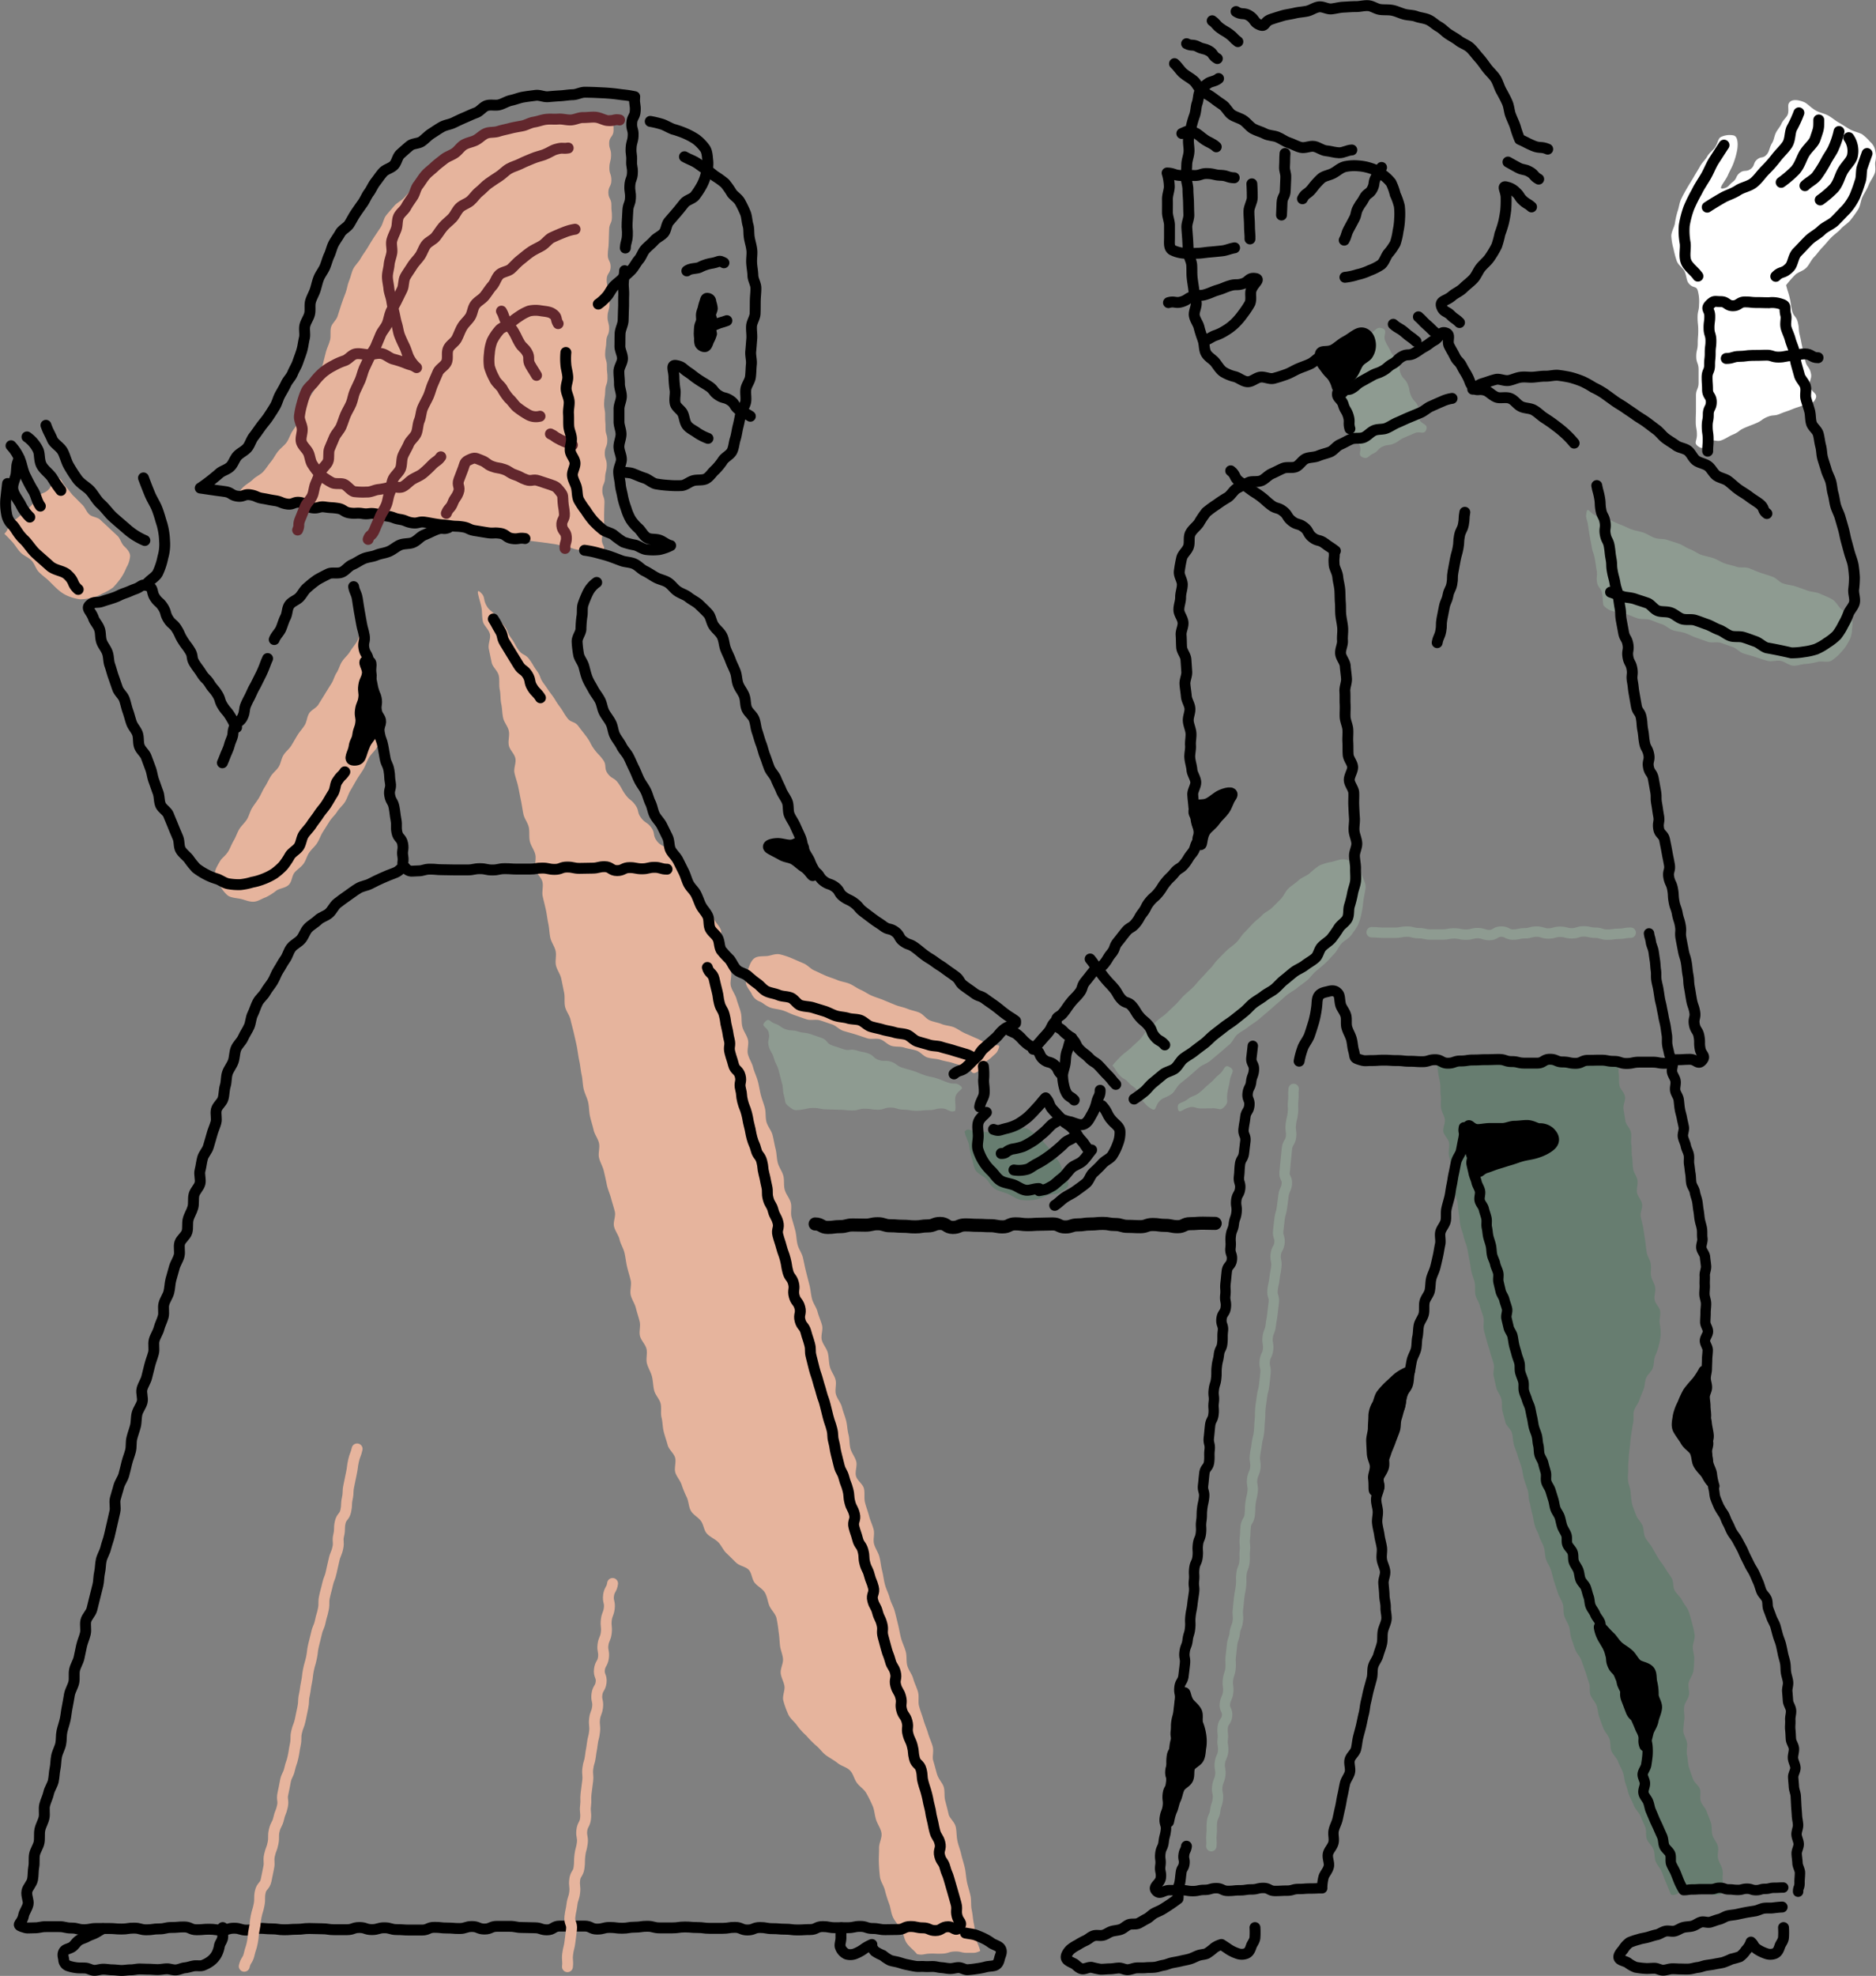 <svg xmlns="http://www.w3.org/2000/svg" viewBox="0 0 621.34 654.12"><rect x="0" y="0" width="621.34" height="654.12" fill="#808080" stroke="none"/><defs><style>.cls-1{fill:#fff;}.cls-2{fill:#8e9b91;}.cls-10,.cls-3,.cls-6,.cls-7,.cls-8,.cls-9{fill:none;stroke-linecap:round;stroke-linejoin:round;}.cls-3,.cls-6,.cls-9{stroke:#000;}.cls-3{stroke-width:4.33px;}.cls-4{fill:#e6b49d;}.cls-5{fill:#677d70;}.cls-6,.cls-7,.cls-8{stroke-width:3.61px;}.cls-7{stroke:#62272d;}.cls-8{stroke:#e6b49d;}.cls-10,.cls-9{stroke-width:3.44px;}.cls-10{stroke:#8e9b91;}</style></defs><g id="Layer_2" data-name="Layer 2"><g id="sect9"><g id="couple"><path class="cls-1" d="M562.58,147.86c-1.77-1.22-.55-1.75-.55-3.91s-.39-2.16-.39-4.32.07-2.16.07-4.32,0-2.16,0-4.31.87-2.17.87-4.33,0-2.16,0-4.32-.77-2.16-.77-4.32.49-2.16.49-4.32.17-2.16.17-4.32-.23-2.16-.23-4.32.5-2.16.5-4.33a13.27,13.27,0,0,0-.39-4.35c-.45-2-1.66-.71-3.16-2.75-.68-.92-.61-2.57-1.33-3.94-.58-1.09-2-1.93-2.52-3.32a32.76,32.76,0,0,1-1.06-4,19.68,19.68,0,0,1-.74-4.22c0-1.39.89-2.74,1.18-4.11a27.55,27.55,0,0,1,.9-4.08c.47-1.29.59-2.8,1.19-4.07s1.29-2.49,2-3.72,1.47-2.37,2.16-3.58,1.45-2.38,2.11-3.58,1.77-2.18,2.34-3.19c.76-1.34,1.95-2.07,2.56-3,1-1.37,1-3,2-3.48a6.66,6.66,0,0,1,4.15-.53c1.38.28,1.55,2.5,1.28,4.53a24.8,24.8,0,0,1-1.16,4.37c-.49,1.47-1.34,2.83-1.89,4.12-1,2.36-3.74,5-1.53,4.53,1.78-.38,1.63-1.07,3.08-2.16s.88-1.87,2.34-3,2.13-.19,3.59-1.28.75-2,2.16-3.15,2-.14,3.34-1.86c.66-.86.8-2.33,1.52-3.46s.75-2.31,1.29-3.44S589.6,42,590,41c.55-1.26,1.67-2.08,2.06-3,.55-1.36-.05-2.91.38-3.76.67-1.3,2.52-1.44,5-.47,1.17.46,2.27,1.88,4.07,2.88,1.26.69,2.76.92,4,1.6s2.36,1.69,3.56,2.36,2.46,1.56,3.63,2.21c1.35.76,2.87,1,4,1.6A15.81,15.81,0,0,1,619.45,47a4.81,4.81,0,0,1,1.66,3,7.77,7.77,0,0,1,0,3.56c-.23,1.08.32,2.57-.24,3.95s-1.53,2.59-2,3.83c-.57,1.39-1.39,2.57-2,3.83s-.66,2.89-1.43,4.15a41.23,41.23,0,0,1-2.55,3.54c-.8,1.05-2.18,1.77-3.22,2.94-.88,1-2.12,1.77-3.21,2.89s-1.84,2.15-2.86,3.18-1.81,2.25-2.79,3.25-1.59,2.56-2.54,3.51c-1.11,1.12-2.82,1.47-3.7,2.35a38.53,38.53,0,0,0-3,3.41c.51,2.08.66,2.05,1.17,4.14s.26,2.15.77,4.24,1.44,1.86,1.95,4,.14,2.18.65,4.27.4,2.12.91,4.21.38,2.12.89,4.21,1.33,1.89,1.84,4-.77,2.41-.26,4.5,2.76,2.17,1.81,4.11-1.91,1.19-3.84,2-2,.64-4,1.46-2,.66-3.94,1.48-2.2.2-4.14,1-1.76,1.25-3.7,2.07-2,.76-3.9,1.58-1.73,1.32-3.66,2.14-1.84,1.07-3.78,1.89-2.7-.59-4.42.63S564.32,149.06,562.58,147.86Z"/><path class="cls-2" d="M390.13,367c-.37-2.23,1.31-1.59,3.07-3s2.2-.86,4-2.26,1.62-1.58,3.38-3,1.52-1.71,3.29-3.11,1.53-3.5,3.47-2.34.32,2,0,4.32-.58,2.25-.87,4.54.61,2.65-1,4.3c-1.39,1.41-1.71.4-3.69.44l-4,.07c-2,0-2.15-.87-4.06-.33C391.65,367.22,390.45,368.94,390.13,367Z"/><path class="cls-2" d="M261.35,366.37c-1.7-1.32-1.09-1.55-1.68-3.63s-.12-2.2-.71-4.27-.5-2.1-1.09-4.18-1-2-1.56-4-1.14-1.91-1.72-4,.56-2.4,0-4.48-2.73-1.91-1.27-3.49,1.46-.06,3.38.57,1.72,1.25,3.64,1.88,2.11.07,4,.71,2.06.19,4,.82,1.9.69,3.82,1.32,1.53,1.84,3.45,2.47l3.84,1.27c1.92.64,2.22-.28,4.14.36s2,.34,3.94,1,1.62,1.56,3.54,2.19,2.15-.07,4.07.57,1.7,1.31,3.62,1.94,2,.53,3.88,1.16,1.87.8,3.79,1.43,2,.35,3.94,1,1.87.81,3.79,1.44,2.34-.27,3.94,1-1.06,1.25-1.67,3.71c-.27,1.12.26,3.13-.09,4.62-2,.65-2.29-.83-4.41-.84s-2.12.57-4.24.56-2.12.24-4.24.23-2.12-.38-4.24-.39-2.12-.67-4.24-.68-2.13.72-4.25.71-2.12-.33-4.25-.34-2.12.6-4.24.59-2.12-.24-4.25-.25-2.12-.11-4.24-.12-2.12-.46-4.25-.47-2.09.35-4.2.6S263,367.67,261.35,366.37Z"/><path class="cls-3" d="M402.48,405c-2.07,0-2.07-.07-4.14-.07s-2.07.16-4.14.16-2.07,1-4.14,1-2.07-.43-4.13-.43-2.07-.29-4.14-.29-2.07.72-4.14.72-2.07-.11-4.14-.11-2.07-.61-4.14-.61-2.07-.37-4.14-.37-2.07.2-4.14.2-2.07.3-4.14.3-2.07.68-4.14.68-2.07-1-4.14-1-2.07.09-4.14.09-2.07.15-4.14.15-2.07-.27-4.14-.27-2.07,1-4.14,1-2.07-.39-4.14-.39-2.07-.12-4.14-.12-2.07-.14-4.14-.14-2.07.84-4.13.84-2.08-1.33-4.15-1.33-2.07.82-4.14.82-2.07.32-4.14.32-2.07-.2-4.14-.2-2.07-.17-4.14-.17-2.08-.67-4.15-.67-2.07.47-4.14.47-2.07-.06-4.14-.06-2.07.54-4.15.54-2.07.28-4.15.28-2.07-1.15-4.15-1.15"/><path class="cls-4" d="M1.44,176.7c1.48-1.44.85-2.09,2.33-3.53s1.64-1.26,3.13-2.7,1.6-1.3,3.09-2.74,1-1.92,2.49-3.36,2.08-.82,3.56-2.26.62-2.76,2.49-3.62,1.66,1.12,3.4,2.81c.8.77,1.48,2,2.54,3,.87.83,1.75,1.8,2.75,2.76s1.35,2.28,2.32,3.21,2.73.89,3.68,1.81,1.91,1.76,2.85,2.66,1.92,1.78,2.85,2.67,1.24,2.51,2.17,3.39,2,2,2,3.3a8.78,8.78,0,0,1-1.23,3.8A17.43,17.43,0,0,1,40,191.41a27.12,27.12,0,0,1-2.57,3.1,19.19,19.19,0,0,1-3.54,2,11.46,11.46,0,0,1-3.58,1.36,14.86,14.86,0,0,1-3.84.52,15.91,15.91,0,0,1-3.77-1,11.46,11.46,0,0,1-3.26-2c-.66-.52-1.78-1.65-3.2-3.07-.95-.94-2.24-1.79-3.35-2.94s-1.4-2.73-2.44-3.82-2.67-1.63-3.65-2.67c-1.11-1.19-1.86-2.56-2.75-3.52C2.25,177.42,1.44,176.7,1.44,176.7Z"/><path class="cls-4" d="M119.41,209c-1-1.77.11,1.29-1.25,3.49-.6,1-1.5,2-2.31,3.34-.66,1.06-1.81,2-2.58,3.19s-1,2.46-1.78,3.68-1,2.48-1.77,3.67-1.42,2.27-2.15,3.45-1.41,2.28-2.14,3.45-2.33,1.72-3.05,2.89-.74,2.72-1.45,3.88-1.68,2.15-2.39,3.31-1.36,2.34-2.07,3.49-1.9,2-2.61,3.18-.84,2.67-1.55,3.82-1.93,2-2.64,3.16-1.27,2.43-2,3.57-1.23,2.45-1.92,3.59-1.59,2.24-2.28,3.37-1,2.62-1.69,3.73-1.86,2.12-2.53,3.22-1.13,2.59-1.78,3.67c-.78,1.29-1.22,2.61-1.84,3.64-.88,1.45-2.16,2.28-2.66,3.13-.81,1.38-1.71,2.79-1.78,4.07-.08,1.47,1,2.86,1.68,4.08a9.51,9.51,0,0,0,2.65,3.44c1.13.73,2.75.76,4.21,1.07,1.31.29,2.77,1,4.25.93s2.68-1,4.08-1.48a18.82,18.82,0,0,0,3.55-2.26c1.13-.73,2.9-.78,4-1.83s1-2.79,1.88-4c.78-1,2.13-1.76,3-2.94s1.1-2.52,1.89-3.7,1.88-2,2.65-3.2,1.15-2.5,1.9-3.68,1.47-2.32,2.2-3.49,1.85-2.1,2.57-3.27,1.91-2.09,2.61-3.26,1.09-2.59,1.78-3.75,1.4-2.43,2.07-3.58,1.58-2.34,2.24-3.48,1.16-2.63,1.79-3.73c.78-1.36,2-2.28,2.54-3.3,1.28-2.26,1.77-1.83,1.79-3.9s-.83-1.9-1.18-3.84-.52-1.91-.88-3.85.57-2.1.22-4-.52-1.91-.88-3.85-.06-2-.42-3.93-1-1.82-1.33-3.76.28-2-.07-4-1-1.82-1.3-3.78A7,7,0,0,0,119.41,209Z"/><path class="cls-2" d="M437.42,117.76c.92-2,1.89-1.41,3.92-2.3s2.52.22,4.55-.68,1.61-1.83,3.64-2.73,2.12-.69,4.15-1.58,2.08-2.47,4.19-1.76c1.91.64.11,2.27.91,4.12s1,1.74,1.84,3.59,1.8,1.42,2.6,3.26-.08,2.23.72,4.08,1.48,1.55,2.28,3.4.35,2.05,1.15,3.89,1.46,1.57,2.26,3.42-.46,2.39.34,4.24,3.11,1.6,2.42,3.5-2.08.4-3.82,1.17-1.77.73-3.52,1.51-1.59,1.15-3.34,1.93-2,.23-3.74,1-1.41,1.56-3.16,2.34-1.78,2-3.54,1.21-.16-2-.92-3.87-1.54-1.56-2.3-3.43-.56-2-1.32-3.82l-1.52-3.75c-.76-1.87-.24-2.08-1-3.95s-1.78-1.45-2.54-3.32-.11-2.14-.87-4a11.91,11.91,0,0,0-1.95-3.52C437.58,119.89,436.58,119.6,437.42,117.76Z"/><path class="cls-2" d="M381.37,367.07c-1.66-1-1.64-1.23-2.93-2.66s-.54-2.1-1.83-3.52-1.6-1.16-2.89-2.58-1.73-1-3-2.45-1-1.7-2.29-3.12a39.73,39.73,0,0,1,3-3.24c.83-.82,2-1.54,3.17-2.65.89-.89,2-1.78,3-2.82s1.55-2.23,2.57-3.24,2-1.79,3-2.79,2.21-1.62,3.21-2.61,2-1.85,3-2.84,1.78-2.06,2.77-3,2.06-1.8,3.05-2.77,1.77-2.1,2.75-3.07,1.82-2.05,2.8-3,1.69-2.2,2.67-3.16,1.94-2,2.91-2.92,2.2-1.7,3.17-2.65,1.65-2.27,2.61-3.22,1.88-2,2.84-3S417.06,304,418,303s2.37-1.57,3.32-2.5,2-2,2.9-2.91,1.54-2.51,2.45-3.39c1.11-1.08,2.35-1.77,3.21-2.59,1.11-1.07,2.6-1.53,3.66-2.32a29.92,29.92,0,0,1,3.35-2.72,16.36,16.36,0,0,1,4.12-1.24c1.55-.36,3-1,4.3-.82a9.58,9.58,0,0,1,4.18,1.66c1.18.88,1.22,2.69,1.76,4s1.21,2.54,1,4-.51,2.78-.71,4.07a31.81,31.81,0,0,1-.59,4.08,20.68,20.68,0,0,1-1.23,4,29.46,29.46,0,0,1-2.35,3.45c-.74,1-2.17,1.58-3.17,2.71-.84.95-1.34,2.35-2.4,3.4-.9.9-1.79,2-2.88,3s-2,1.73-3.14,2.69-1.78,2.06-2.9,3-2.27,1.66-3.32,2.53-2.39,1.51-3.43,2.37-2.09,1.89-3.13,2.75-2.1,1.87-3.14,2.74-2.14,1.83-3.18,2.69-2.36,1.56-3.4,2.42-2.41,1.51-3.44,2.37-1.61,2.48-2.64,3.34-2.13,1.86-3.15,2.71l-3.2,2.67c-1.12.94-2.6,1.33-3.61,2.17s-2.14,1.91-3.13,2.74c-1.15,1-2.24,1.82-3.21,2.64-1.18,1-1.73,2.5-2.66,3.29-1.27,1.07-2.85,1.34-3.71,2.07C382.35,365.89,383.16,368.11,381.37,367.07Z"/><path class="cls-2" d="M531.05,200.37c-.34-1.93-.08-2-.42-3.91s-1.34-1.75-1.68-3.69.2-2-.14-4-.27-1.94-.62-3.88-.67-1.87-1-3.8-.37-1.93-.71-3.87-.27-1.95-.61-3.88-.8-1.87-.38-3.79,1,.47,3.48,1.34c1.09.38,2.47.61,3.93,1.13,1.18.42,2.37,1.14,3.75,1.64,1.22.43,2.42,1.12,3.77,1.6s2.62.61,3.94,1.08,2.4,1.29,3.72,1.75,2.8.17,4.11.63,2.59.81,3.88,1.27,2.4,1.38,3.69,1.83,2.4,1.4,3.68,1.85,2.68.64,4,1.09,2.46,1.28,3.73,1.73,2.67.69,3.94,1.13,2.91,0,4.16.48,2.56,1.08,3.8,1.51,2.67.85,3.89,1.27c1.4.48,2.38,1.85,3.55,2.25,1.5.5,2.92.59,4,.94,1.41.46,2.76.93,4.06,1.42s3,.48,4.24,1.06,2.8,1.15,4,1.84c1.33.79,2,2.39,3,3.26,1.2,1,2.66,1.7,3.31,2.82.77,1.31.33,2.83.25,4.27a7.76,7.76,0,0,1-1.22,3.85,14.57,14.57,0,0,1-2.43,3.39,14.82,14.82,0,0,1-3.26,2.8c-1.22.58-2.87,0-4.33.3a22,22,0,0,1-4.09.72c-1.33,0-2.77.71-4.26.56-1.34-.14-2.58-1.29-4-1.58s-2.93.39-4.36,0-2.67-.82-4.07-1.29c-1.2-.39-2.54-.72-3.93-1.18s-2.26-1.7-3.61-2.15-2.54-.91-3.88-1.35-2.9.12-4.22-.32-2.56-.93-3.87-1.36-2.51-1.15-3.81-1.58-2.74-.49-4-.92-2.38-1.62-3.66-2-2.59-1-3.85-1.43-2.92-.1-4.16-.51-2.65-1.06-3.84-1.46c-1.48-.49-3-.45-4.06-.82A6.17,6.17,0,0,1,531.05,200.37Z"/><path class="cls-5" d="M319.49,374.62c1.22-1.46,1.73-.1,4-.23,1.12-.06,2.45.44,3.83.36s2.54.05,3.82-.05,2.52-1.14,3.72-1.24c1.42-.13,2.75.05,3.81-.09,1.38-.18,2.45.79,3.76,1.79A16.2,16.2,0,0,1,345.6,378c.87,1.12,2,2.15,2.8,3.39s1.88,2.42,2.56,3.61c.87,1.51.92,3.28,1.54,4.18,1,1.41,1.71,2.6,1.22,3.53s-1.89,1.62-3.16,2.26c-1.05.54-2.56.27-3.71.73a13.24,13.24,0,0,1-4.28,1.5,17.16,17.16,0,0,1-4.64,0c-1.39-.28-2.65-1.33-4.19-2-1.3-.57-2.93-.77-4.31-1.7s-1.92-2.35-2.88-3.3-2.71-1.61-3.44-2.8-.84-2.83-1.32-4.21a32.63,32.63,0,0,1-.87-4.23C320.63,377.61,319.73,376.11,319.49,374.62Z"/><path class="cls-5" d="M535.58,351.79c1.92.55.1.82.55,3.56.17,1.07,0,2.44.24,4,.2,1.16,1.61,2.28,1.85,3.74.2,1.21-.74,2.71-.5,4.13.2,1.23.41,2.54.64,3.94.21,1.25,1.6,2.37,1.83,3.75s-.11,2.65.11,4,0,2.64.24,4,.13,2.63.35,4,1.22,2.45,1.45,3.81-.38,2.72-.16,4.07,1.45,2.42,1.67,3.77-.66,2.77-.44,4.12.64,2.56.86,3.91.37,2.6.59,3.94.31,2.63.52,4,1.13,2.49,1.35,3.83-.1,2.69.11,4,1.14,2.49,1.35,3.83-.4,2.74-.18,4.08,1.61,2.42,1.83,3.75-.35,2.74-.14,4.08a18.14,18.14,0,0,1,.31,3.78,22.83,22.83,0,0,1-.63,3.74,33.3,33.3,0,0,1-1.29,3.56c-.4,1.17-.23,2.58-.72,3.8s-1.67,2-2.18,3.23-.36,2.57-.85,3.79-1,2.32-1.4,3.55-1.38,2.21-1.75,3.47,0,2.62-.27,3.9-.41,2.46-.62,3.76-.31,2.48-.43,3.79-.37,2.48-.41,3.79-.23,2.52-.19,3.83-.18,2.55-.07,3.86.68,2.47.86,3.77a34.26,34.26,0,0,0,.45,4c.34,1.28.89,2.54,1.35,3.81s1.58,2.23,2.13,3.46.31,2.81.92,4,1.66,2.15,2.31,3.33,1.31,2.33,2,3.49,1.61,2.17,2.28,3.32,1.53,2.22,2.19,3.37.33,2.9,1,4.06,1.87,2.07,2.44,3.25,1.62,2.28,2.1,3.49a35.58,35.58,0,0,1,1.14,3.9,25.69,25.69,0,0,1,.91,4c.16,1.41-.64,2.82-.61,4.08,0,1.42.56,2.76.48,4s-.09,2.77-.29,4-1.3,2.52-1.57,3.8.35,2.82.08,4.13-1.37,2.45-1.57,3.81.16,2.67.08,4.07a35.72,35.72,0,0,0-.36,4c.06,1.26,1,2.5,1.24,3.91.17,1.25-.3,2.68,0,4.07s.23,2.66.63,4,.86,2.45,1.3,3.77,1.86,2.09,2.31,3.39-.13,2.79.31,4.09,1.56,2.21,2,3.5,1,2.43,1.39,3.72.1,2.7.48,4,1.44,2.31,1.79,3.62-.27,2.77.05,4.08,1.18,2.41,1.47,3.73-.1,2.69.15,4,.73,2,.95,3.31c-1.7.67-1.63,1.06-3.45,1.06s-1.82-1.15-3.64-1.15-1.82.81-3.64.81-1.83-.52-3.65-.52-2,1.24-3.77.73c-.53-1.2-1.1-2.75-1.63-3.95s-.94-2.45-1.46-3.66-1.54-2.2-2-3.4-.23-2.76-.73-4-1.68-2.15-2.18-3.36,0-2.83-.53-4-1.08-2.4-1.57-3.61-1.64-2.17-2.13-3.38-1.16-2.37-1.64-3.59-.69-2.56-1.17-3.78-.45-2.64-.93-3.86-1.15-2.38-1.62-3.6-1.68-2.18-2.15-3.4-.19-2.75-.65-4-1.5-2.24-2-3.47-.91-2.47-1.36-3.7-.47-2.63-.92-3.86-1.54-2.25-2-3.48,0-2.78-.47-4-.78-2.51-1.22-3.75-.89-2.47-1.32-3.71-1.54-2.25-2-3.49-.89-2.48-1.31-3.72-.36-2.65-.77-3.89-1.19-2.38-1.6-3.62-.08-2.75-.49-4-1.22-2.37-1.62-3.61-.83-2.5-1.23-3.75-.66-2.54-1.05-3.79-1.27-2.36-1.65-3.61-.31-2.66-.69-3.91-1.17-2.39-1.55-3.64-1.13-2.41-1.5-3.67-.45-2.61-.82-3.86-.53-2.59-.89-3.84-.25-2.67-.61-3.92-.88-2.49-1.23-3.74-.47-2.6-.82-3.85-.88-2.49-1.23-3.75-.94-2.47-1.28-3.73-.31-2.63-.65-3.89-1.82-2.24-2.16-3.51-.7-2.54-1-3.8,0-2.71-.35-4-1.35-2.37-1.67-3.64-.56-2.57-.87-3.84.33-2.79,0-4.06-.84-2.51-1.15-3.77-.82-2.52-1.12-3.78-.74-2.54-1-3.8.17-2.75-.12-4-.88-2.5-1.16-3.77-1.21-2.43-1.49-3.7,0-2.71-.24-4-.84-2.52-1.11-3.79-.39-2.61-.66-3.88-.47-2.6-.73-3.86-.93-2.51-1.18-3.78-.83-2.53-1.08-3.8-.28-2.64-.52-3.91-.24-2.65-.47-3.91-1-2.51-1.24-3.78.42-2.76.19-4-.72-2.56-.94-3.82-.61-2.6-.82-3.86.26-2.74.06-4-1.69-2.44-1.89-3.69.67-2.81.48-4.05-1.05-2.56-1.23-3.79c-.2-1.39.07-2.75-.1-4-.2-1.42-.05-2.76-.2-3.93-.2-1.51-.56-2.79-.69-3.87a26.16,26.16,0,0,0-.82-4.2c2,0,2,.91,4,.91s2-.64,4-.64,2,.42,4,.42,2-.75,4-.75,2,1.09,4,1.09,2-.28,4-.28,2-.61,4-.61,2,.26,4,.26h4c2,0,2,.1,4,.1s2-.55,4-.55,2,.34,4,.34,2-.08,4-.08,2,.84,4,.79S533.64,351.24,535.58,351.79Z"/><path class="cls-4" d="M78.26,163.87c1.82.94,1.78.49,3.81.8s2,.84,4,1.14,2,.24,4.07.55,2.14-.41,4.17-.1,2,.66,4,1,1.94.91,4,1.22,2.1-.19,4.13.12,2,.6,4,.91,2.12-.29,4.15,0,2,.26,4.08.56,1.87,1.39,3.9,1.69,2.11-.19,4.14.11,2,.46,4,.77,2.07,0,4.1.34,2.08,0,4.12.29,2,.49,4,.8,1.92,1.05,3.95,1.36,2.12-.3,4.16,0,2.05.14,4.08.45,2,.37,4.06.67,2.09-.1,4.12.21,2,.47,4,.77,2,.67,4,1,2.05.19,4.08.49,2.05.21,4.08.51,2,.26,4.08.57,2,.61,4,.92,2,.68,4,1,2.17-.57,4.2-.26,2.12,2,3.69.66-.13-1.68-.09-3.74.7-2,.74-4.09,0-2.05,0-4.1.08-2.05.12-4.1-.75-2.07-.71-4.12.86-2,.91-4.09.52-2,.56-4.1-.7-2.06-.66-4.11.81-2,.85-4.09-.64-2.07-.6-4.12-.18-2.06-.13-4.11-.38-2.06-.34-4.11.33-2,.37-4.11.7-2,.75-4.09-.25-2.06-.2-4.11-.62-2.06-.58-4.12.35-2,.39-4.1.9-2,.94-4.09-.57-2.06-.53-4.12.62-2,.66-4.09-.57-2.07-.53-4.12-.45-2.06-.41-4.11,1.26-2,1.3-4.08-1-2.08-.94-4.13.27-2,.31-4.1.09-2,.13-4.11.89-2,.93-4.09-.23-2.06-.18-4.11-1-2.08-1-4.13,1-2,1-4.09-.71-2.07-.67-4.13.53-2,.57-4.1-.68-2.07-.64-4.12,1.42-2,1.46-4.09-.14-2.12-.8-4.06-1.35-.59-4.05-.64c-1.21,0-2.65-.07-4.28,0-1.3,0-2.71.5-4.23.62-1.34.1-2.82-.36-4.31-.19s-2.65,1.2-4.1,1.43-2.82.11-4.25.41-2.89.06-4.29.42-2.5,1.54-3.89,2-2.75.65-4.1,1.13-2.65,1-4,1.54-2.83.61-4.13,1.23-2,2.24-3.29,2.93-2.81.77-4,1.53-2.11,1.91-3.29,2.73-2.41,1.48-3.54,2.37S141,58.75,140,59.7s-2.23,1.69-3.26,2.7-1.95,2-2.92,3.07-2.4,1.64-3.31,2.76-1.87,2.09-2.68,3.15-1,2.75-1.74,3.84-1.54,2.31-2.28,3.42-1.46,2.35-2.15,3.5-1.6,2.28-2.24,3.45S117.6,87.81,117,89s-.82,2.69-1.36,3.92-.68,2.7-1.17,4-1,2.57-1.41,3.84-.86,2.61-1.25,3.91S110,107,109.64,108.3s0,2.87-.3,4.19-1,2.58-1.36,3.9-.66,2.67-1,4-1.31,2.45-1.74,3.77-.22,2.8-.71,4.1-1.54,2.31-2.09,3.59-.94,2.54-1.57,3.79-1,2.51-1.75,3.73-1.53,2.23-2.3,3.41-1.08,2.54-1.91,3.69-2,1.88-2.88,3-1.41,2.35-2.33,3.42-1.56,2.25-2.53,3.28-2.35,1.51-3.34,2.51-2.25,1.57-3.27,2.55S79.31,162.92,78.26,163.87Z"/><path class="cls-4" d="M323.37,355c-1.87.95-1.48-1.25-4-2-1.13-.35-2.5-.69-4-1.17-1.22-.38-2.64-.54-4.07-1-1.26-.4-2.75-.32-4.14-.76s-2.29-1.85-3.66-2.29-2.71-.56-4.07-1-2.86-.13-4.21-.56-2.36-1.75-3.7-2.17-2.95.11-4.28-.32-2.65-.9-4-1.32-2.7-.75-4-1.17-2.4-1.72-3.71-2.14-2.66-.92-4-1.33-3,.11-4.31-.3-2.68-.94-3.95-1.36-2.64-1.17-3.89-1.57c-1.44-.47-2.9-.53-4.1-.93-1.56-.51-2.65-1.71-3.71-2.07a4.9,4.9,0,0,1-2.68-2.64c-.62-1.15-1.77-2.29-1.88-3.71a10.63,10.63,0,0,1,.72-4.17c.47-1.3,1-3,2.13-3.8s2.7-.58,4.27-.74c1.19-.12,2.7-.88,4.25-.53a25.13,25.13,0,0,1,4,1.34c1.26.54,2.53,1.11,3.81,1.65s2.24,1.78,3.52,2.33,2.5,1.19,3.77,1.73,2.63.92,3.9,1.46,2.73.67,4,1.21,2.4,1.45,3.67,2,2.42,1.41,3.68,1.95,2.64.92,3.9,1.45,2.58,1.06,3.84,1.59,2.72.74,4,1.27,2.72.75,4,1.28,2.19,2,3.43,2.55,2.75.73,4,1.25,2.84.56,4.06,1.07,2.47,1.48,3.67,2c1.38.58,2.64,1.17,3.8,1.66,1.47.62,2.61,1.49,3.69,1.94,2.44,1,4.4-.52,3.64,1.41-.67,1.68-.9,1.52-2.2,2.78s-1.61.95-2.7,2.39S325,354.16,323.37,355Z"/><path class="cls-4" d="M159.09,196.06c-1.74-1.54-.26,2,.36,5,.27,1.27.12,2.9.48,4.66.29,1.38,2,2.61,2.35,4.26.3,1.43-.72,3.23-.38,4.84l.95,4.55c.31,1.47,2,2.7,2.34,4.27s0,3.12.33,4.69.16,3.1.49,4.66.29,3.07.62,4.63,1.57,2.81,1.89,4.36-.3,3.21,0,4.75,1.84,2.76,2.17,4.3-.63,3.29-.3,4.83.89,3,1.22,4.5.58,3,.91,4.56.5,3,.83,4.58,1.47,2.85,1.79,4.38,0,3.15.36,4.68,1.47,2.85,1.8,4.38-.32,3.23,0,4.75,2,2.73,2.36,4.26-.25,3.22.08,4.75.73,3,1.06,4.53.48,3.07.81,4.59.33,3.1.66,4.62,1.42,2.87,1.75,4.39-.22,3.22.11,4.74,1.42,2.86,1.75,4.38.61,3.05.94,4.56,0,3.18.32,4.7,1.48,2.85,1.82,4.37.78,3,1.12,4.52.71,3,1,4.54.45,3.08.79,4.6.43,3.09.77,4.6.32,3.12.66,4.64,1.16,2.93,1.5,4.44.27,3.13.61,4.64.85,3,1.19,4.51,1.45,2.86,1.79,4.37-.33,3.27,0,4.78,1.24,2.91,1.59,4.42.69,3,1,4.55,1,2.95,1.39,4.46.92,3,1.27,4.49-.62,3.34-.28,4.85,1.49,2.86,1.84,4.36,1.28,2.91,1.63,4.41.5,3.09.85,4.59.85,3,1.2,4.51-.31,3.27,0,4.78,1.36,2.88,1.72,4.38.9,3,1.26,4.49-.26,3.27.1,4.76,1.8,2.78,2.16,4.28-.24,3.27.13,4.76,1.31,2.9,1.68,4.39.36,3.14.73,4.62,1.74,2.79,2.12,4.27-.05,3.25.33,4.73.33,3.16.71,4.63.93,3,1.32,4.47,2.06,2.71,2.46,4.16-.36,3.38.05,4.82,1.72,2.81,2.14,4.22a33.84,33.84,0,0,0,1.72,4.16c.62,1.44.58,3.14,1.34,4.42s2.36,2.07,3.27,3.27,1,3.11,2,4.22,2.61,1.74,3.7,2.79,1.68,2.68,2.79,3.71,2.16,2.14,3.26,3.18,3.1,1.23,4.13,2.33,1,3.13,2,4.33,2.56,1.88,3.34,3.21.91,3,1.48,4.34,1.94,2.58,2.34,4a45.44,45.44,0,0,1,.71,4.54c.26,1.52.31,3.06.46,4.55s.88,3,1,4.5-.86,3.12-.76,4.62,1.06,3,1.25,4.44-.76,3.26-.39,4.72a30.6,30.6,0,0,0,1.59,4.47c.64,1.53,2.12,2.53,2.92,3.73a22.45,22.45,0,0,0,3.08,3.4,34.74,34.74,0,0,0,3.24,3.29c1.21.94,2.08,2.35,3.36,3.27s2.59,1.57,3.83,2.57,2.94,1.28,4.07,2.43,1.34,2.83,2.32,4.14,2.33,2,3.14,3.48a42,42,0,0,1,2.07,4.19c.58,1.34.62,3,1.13,4.55s1.6,2.94,1.78,4.48-.83,3.19-.81,4.79-.12,3.11-.07,4.74.16,3.13.35,4.77,1.26,2.9,1.66,4.53a39.33,39.33,0,0,0,1.41,4.48c.52,1.39.59,3.07,1.33,4.58.66,1.33,1.8,2.51,2.67,3.94s.87,3.12,1.82,4.49,2.37,2.31,3.4,3.62c2,.47,2.15-.09,4.24-.15s2.1.1,4.19,0,2.07-.65,4.16-.71,2.11.51,4.21.45,2.22.23,4.13-.62c-.33-1.56-1.15-2.88-1.47-4.34s-.3-3.17-.62-4.63-.4-3.15-.72-4.6-.09-3.23-.4-4.67c-.34-1.6-.85-3.07-1.16-4.51-.34-1.61-.38-3.19-.69-4.61-.35-1.63-.88-3.1-1.19-4.5-.35-1.66-1-3.11-1.27-4.49-.37-1.7-.26-3.3-.56-4.64-.39-1.77-2.08-2.95-2.37-4.23-.43-1.87-.81-3.27-1.13-4.49-.43-1.67-.06-3.16-.53-4.67-.38-1.23-1.63-2.35-2.2-4.18-.38-1.24-.73-2.72-1.26-4.48-.39-1.31.29-3.11-.2-4.79-.39-1.35-1.08-2.75-1.55-4.39-.4-1.38-1.06-2.79-1.51-4.4-.4-1.4-1-2.84-1.42-4.43-.4-1.41.08-3.15-.36-4.73-.39-1.42-1.15-2.81-1.58-4.38s-1.53-2.72-1.95-4.28-.1-3.12-.52-4.67-1.12-2.84-1.54-4.39-.62-3-1-4.53-.72-3-1.13-4.51-1.26-2.82-1.66-4.36-1.16-2.86-1.56-4.39-.53-3-.93-4.56-.48-3-.89-4.58-1.39-2.8-1.79-4.33.26-3.24-.14-4.77-1.09-2.88-1.49-4.41-.95-2.93-1.35-4.45,0-3.18-.37-4.71-2.23-2.59-2.63-4.12.48-3.3.08-4.82-1.52-2.78-1.92-4.3-.24-3.12-.64-4.64-.4-3.08-.79-4.6-1-2.92-1.38-4.44-1.59-2.77-2-4.29.27-3.25-.12-4.77-1.49-2.8-1.88-4.31-.29-3.11-.68-4.63-1.63-2.76-2-4.28.48-3.3.09-4.82-1.08-2.9-1.47-4.42-1.46-2.8-1.85-4.32-.46-3.06-.85-4.58-.77-3-1.15-4.5-.65-3-1-4.53-1.39-2.83-1.78-4.34-.37-3.09-.75-4.61-.86-3-1.25-4.48.14-3.22-.24-4.74-1.56-2.79-2-4.3-.09-3.16-.48-4.68-1.47-2.81-1.85-4.33-.34-3.1-.73-4.62-.6-3-1-4.55-1.58-2.78-2-4.3-.15-3.14-.54-4.66-1-2.93-1.37-4.45-.57-3-1-4.55-1.14-2.9-1.52-4.42-1.34-2.85-1.72-4.36.38-3.28,0-4.8-1.47-2.82-1.85-4.33-.12-3.16-.5-4.68-1-2.93-1.41-4.44-1.51-2.81-1.89-4.32.42-3.3,0-4.81-1.26-2.88-1.65-4.39-1.5-2.81-1.88-4.33.64-3.35.26-4.86-1.92-2.53-2.31-4a29.4,29.4,0,0,0-2.62-3.69c-1.35-1.84-1.47-1.75-2.83-3.6s-1.15-2-2.5-3.84-1.25-1.93-2.6-3.78-1.66-1.63-3-3.47-.6-2.4-1.95-4.25-2.16-1.26-3.51-3.11-.43-2.53-1.79-4.37-2-1.36-3.38-3.21-.57-2.42-1.93-4.27-1.84-1.49-3.19-3.34-1.09-2-2.45-3.89-2.11-1.29-3.46-3.14-.2-2.7-1.55-4.55-1.59-1.68-2.94-3.52-1.05-2.07-2.4-3.92-1.42-1.8-2.78-3.65-2.47-1-3.82-2.88-1.19-2-2.54-3.82-1.21-2-2.56-3.8-1.31-1.89-2.66-3.74-.84-2.23-2.19-4.08-1.17-2-2.52-3.84-2.21-1.23-3.56-3.08-1.07-2.06-2.43-3.91-.88-2.19-2.23-4-1.61-1.67-3-3.52-2-1.46-3.07-3.48S160.81,197.59,159.09,196.06Z"/><path class="cls-6" d="M117.12,194.2c.37,2,.87,1.94,1.23,4s.27,2.05.64,4.08.36,2,.73,4.06.55,2,.92,4-.48,2.19-.11,4.22,1.11,1.89,1.48,3.92-.13,2.12.24,4.15.68,2,1,4,.6,2,1,4-.63,2.21-.26,4.24,1.06,1.9,1.43,3.93-.09,2.12.28,4.14.75,2,1.12,4,.35,2,.72,4.06.91,1.93,1.28,4,.09,2.08.46,4.11-.57,2.21-.2,4.24,1.08,1.9,1.45,3.93.25,2.05.62,4.08-.07,2.11.3,4.14,1.55,1.82,1.92,3.85-.31,2.16.06,4.2-.72,2.59.87,3.92,1.94.84,4,.84,2.06-.58,4.13-.58,2.06.19,4.13.19,2.06.07,4.13.07h4.13c2.06,0,2.06-.42,4.13-.42s2.06.44,4.13.44,2.06-.44,4.12-.44,2.07.14,4.13.14h4.13c2.07,0,2.07-.34,4.13-.34s2.07.44,4.13.44,2.07-.78,4.13-.78,2.07.44,4.14.44,2.06-.07,4.13-.07,2.07-.5,4.13-.5,2.07,1.31,4.13,1.31,2.07-1,4.14-1,2.06.41,4.13.41,2.07-.5,4.14-.5,2.07.62,4.14.62"/><path class="cls-6" d="M193.6,182.16a32.48,32.48,0,0,1,4.14.82c1.16.34,2.56.65,4.07,1.16,1.24.42,2.56.94,4,1.48,1.26.48,2.82.43,4.17,1s2.26,1.78,3.57,2.41,2.4,1.44,3.66,2.13,2.72.9,3.94,1.64,2,2.05,3.18,2.87,2.63,1.18,3.73,2.07,2.5,1.48,3.52,2.46,2.12,2,3,3,1,2.81,1.83,4,2.06,2.07,2.71,3.32.67,2.79,1.14,4.14,1.15,2.49,1.65,3.88,1.14,2.51,1.65,3.88.41,2.8.92,4.15,1.48,2.41,2,3.75.31,2.87.82,4.2,1.94,2.24,2.46,3.57.53,2.79,1,4.11.78,2.71,1.29,4,.78,2.72,1.29,4,.92,2.67,1.44,4,1.72,2.35,2.23,3.65,1.22,2.56,1.73,3.85,1.5,2.46,2,3.74.16,3,.68,4.27,1.46,2.5,2,3.76,1.23,2.62,1.73,3.85c.57,1.4.58,2.92,1.07,4.11.61,1.49,1.57,2.63,2,3.73a16.27,16.27,0,0,0,1.8,3.48c1.66,1.23,1.19,1.86,2.85,3.09s2.05.71,3.71,1.94,1.13,2,2.79,3.19,1.91.88,3.56,2.11,1.37,1.63,3,2.86,1.64,1.26,3.3,2.49,1.74,1.12,3.4,2.35,2.17.54,3.84,1.77,1.1,2,2.76,3.22,2,.71,3.7,1.94,1.6,1.31,3.26,2.55,1.78,1.08,3.44,2.31,1.76,1.1,3.42,2.34,1.7,1.18,3.36,2.41,1.16,1.91,2.82,3.14,1.7,1.18,3.36,2.41,2.05.72,3.71,1.95,1.71,1.17,3.37,2.4,1.61,1.32,3.27,2.55,1.77,1.1,3.43,2.34"/><path class="cls-6" d="M197.62,192.81a9,9,0,0,0-2.9,3.36,34.54,34.54,0,0,0-1.6,3.88c-.43,1.21-.1,2.75-.41,4.2a34.44,34.44,0,0,0-.3,4.09c-.11,1.32-1.33,2.67-1.27,4.12a33.51,33.51,0,0,0,.49,4.19c.22,1.31,1.32,2.49,1.72,3.88s.63,2.63,1.17,4,1.25,2.39,1.93,3.67,1.57,2.28,2.25,3.58.74,2.73,1.4,4,1.59,2.3,2.24,3.58.66,2.79,1.3,4.07,1.58,2.33,2.21,3.6,1.72,2.27,2.36,3.53,1.16,2.56,1.79,3.82,1.09,2.59,1.72,3.85,1.56,2.37,2.18,3.63.91,2.69,1.53,3.95.77,2.77,1.39,4,1.78,2.27,2.4,3.52l1.86,3.78c.64,1.29.42,3,1,4.2s1.86,2.26,2.47,3.48l1.88,3.77c.66,1.33,1,2.74,1.58,3.92.69,1.36,1.9,2.33,2.48,3.47.74,1.45,1.13,2.83,1.67,3.86.64,1.21,1.69,2.21,2.25,3.44s.21,2.86.77,4.1,1.95,2.05,2.56,3.26.44,2.81,1.16,4a36.48,36.48,0,0,0,2.75,3c.8,1,1.3,2.41,2.3,3.4s2.5,1.13,3.62,2a36.14,36.14,0,0,0,3.12,2.55c1.09.68,1.93,2,3.2,2.6s2.61.68,3.92,1.23,2.66.4,4,.88,2.07,2.16,3.42,2.57,2.73.34,4,.73l3.87,1.19c1.3.41,2.49,1.14,3.75,1.53s2.73.39,4,.78,2.78.25,4,.65,2.31,1.73,3.57,2.13,2.66.61,3.92,1,2.69.54,3.94.93,2.77.35,4,.75,2.3,1.83,3.53,2.23,2.66.75,3.87,1.14c1.37.44,2.83.3,4,.69,1.4.46,2.74.72,3.89,1.1,1.49.49,2.8.82,3.87,1.17a8.05,8.05,0,0,1,3.28,1.69"/><path class="cls-6" d="M148.54,174.66c-2,.8-1.7-.31-4.29.76-1.1.44-2.36,1.11-3.89,1.74-1.19.49-2.17,1.84-3.61,2.44-1.23.51-2.87.24-4.27.82-1.25.52-2.35,1.59-3.73,2.16s-2.75.64-4.12,1.21-2.79.57-4.15,1.14-2.44,1.43-3.79,2-2.22,2-3.57,2.53-3.13-.06-4.3.49-2.57,1.29-3.7,1.93a31.2,31.2,0,0,0-3.29,2.61c-1.1.83-1.67,2.21-2.63,3.22s-2.56,1.4-3.37,2.6-.61,2.75-1.29,4.05c-.6,1.14-.92,2.46-1.5,3.81-.52,1.19-1.69,2.18-2.21,3.55"/><path class="cls-7" d="M187.14,181.57c-.15-1.91.59-2,.44-3.88s-1.36-1.82-1.51-3.73,1-2,.87-3.93-.31-1.9-.47-3.82.2-2.05-1-3.55-1.35-1.59-3.25-2.25-1.92-.59-3.82-1.26-2.24.33-4.14-.34-1.8-1-3.7-1.62-1.73-1.14-3.63-1.8-2-.29-3.93-1-1.68-1.3-3.58-2-2-1.07-3.84-.24-1.5,1.18-2.2,3-.71,1.84-1.41,3.69.56,2.32-.15,4.17-1.17,1.67-1.88,3.52-1.41,1.58-2.11,3.43"/><path class="cls-6" d="M134.13,287.15c-2.09.35-1.29,1.1-3.86,2-1.12.38-2.39.93-3.88,1.59-1.17.52-2.41,1.11-3.77,1.83-1.17.62-2.71.74-4,1.53s-2.28,1.55-3.49,2.41-2.27,1.58-3.42,2.5-1.63,2.34-2.73,3.31-2.61,1.25-3.65,2.26S103,306.2,102,307.27s-1.33,2.55-2.27,3.66-2.38,1.66-3.28,2.81-1.15,2.63-2,3.81-1.43,2.4-2.22,3.6-1.16,2.55-1.91,3.78-1.68,2.24-2.39,3.5-1.93,2.13-2.59,3.4-1,2.62-1.65,3.92-.6,2.79-1.19,4.1-1.41,2.43-2,3.76-1.85,2.28-2.36,3.62-.42,2.83-.9,4.19-1.48,2.46-1.93,3.82-.28,2.86-.7,4.23-.33,2.82-.72,4.2S72,366,71.66,367.35s.23,2.95-.14,4.28-1,2.62-1.34,3.95-.79,2.66-1.16,4-1.56,2.45-1.93,3.79-.48,2.75-.84,4.08.31,3,0,4.3-1.66,2.43-2,3.77,0,2.87-.37,4.21-1.2,2.55-1.56,3.89,0,2.87-.39,4.21-2,2.33-2.4,3.66.15,2.92-.21,4.26-1.24,2.54-1.6,3.88-.76,2.67-1.12,4-.32,2.78-.67,4.12-1.29,2.54-1.64,3.87.12,2.91-.23,4.24-1.07,2.6-1.41,3.94-1.24,2.54-1.59,3.88.13,2.9-.22,4.24-.9,2.64-1.24,4-.69,2.69-1,4-1.23,2.55-1.57,3.89.39,3,.06,4.3-1.36,2.53-1.7,3.86-.2,2.82-.54,4.15-.86,2.65-1.19,4-.09,2.84-.43,4.18-.9,2.64-1.23,4-.64,2.7-1,4-1.36,2.52-1.69,3.86-.81,2.66-1.14,4,.2,2.91-.12,4.25-.6,2.71-.92,4.05-.62,2.71-.94,4.05-.86,2.65-1.18,4-1.15,2.58-1.47,3.92-.24,2.8-.56,4.14-.23,2.8-.55,4.14-.66,2.7-1,4-.65,2.71-1,4.05-1.69,2.46-2,3.8.15,2.89-.16,4.23-.93,2.65-1.24,4-.56,2.72-.86,4.06-1.17,2.59-1.47,3.93.05,2.87-.26,4.21S23.26,559.62,23,561s-.44,2.76-.73,4.09-.39,2.77-.68,4.11-.79,2.68-1.08,4-.12,2.83-.41,4.16-1.07,2.63-1.36,4-.22,2.81-.51,4.14-.29,2.8-.58,4.12-1.25,2.59-1.53,3.92-1,2.64-1.33,4,.08,2.89-.2,4.21-1.12,2.63-1.39,4,0,2.88-.26,4.19-1.23,2.63-1.5,3.93,0,2.89-.26,4.19-.13,2.87-.4,4.16c-.29,1.44-1.61,2.59-1.86,3.85-.3,1.49.63,3.09.39,4.31C9,631.8,8,633,7.8,634.16c-.53,2.67-2.53,2.92-.58,3.62s1.91.42,4,.42,2.07-.4,4.14-.4h4.15c2.07,0,2.07.47,4.15.47s2.07.55,4.14.55,2.08-.4,4.15-.4,2.07,0,4.14,0,2.08.18,4.15.18,2.07-.31,4.14-.31,2.08.57,4.15.57,2.07-.31,4.15-.31,2.07-.47,4.14-.47,2.08-.18,4.15-.18,2.07.94,4.15.94,2.07-.18,4.14-.18,2.07.29,4.15.29,2.07-.63,4.14-.63,2.08.64,4.15.64,2.07-.6,4.15-.6,2.07.18,4.14.18,2.08.3,4.15.3,2.07-.16,4.15-.16,2.07-.26,4.14-.26,2.08.09,4.15.09,2.07.31,4.15.31h4.14c2.08,0,2.08-.73,4.15-.73s2.07.7,4.15.7,2.07-.61,4.14-.61,2.07.61,4.15.61,2.07.15,4.14.15,2.07,0,4.14,0,2.07-.91,4.14-.91,2.07.23,4.15.23,2.07.17,4.14.17,2.08-.67,4.15-.67,2.07.84,4.14.84,2.08-.9,4.15-.9h4.14c2.07,0,2.07.39,4.15.39s2.07.09,4.15.09,2.07.69,4.14.69,2.08-1.25,4.15-1.25,2.07,0,4.14,0,2.08,0,4.15,0,2.07,1,4.15,1,2.07-.55,4.15-.55,2.07.26,4.14.26,2.08-.35,4.15-.35,2.07-.3,4.15-.3,2.07.54,4.15.54,2.07,0,4.14,0,2.08-.3,4.15-.3,2.08.18,4.15.18,2.08.27,4.15.27,2.08,0,4.15,0,2.07-.33,4.15-.33,2.07.88,4.15.88,2.07-.83,4.15-.83,2.07.38,4.15.38,2.07.18,4.15.18,2.07.26,4.14.26,2.08-.13,4.15-.13,2.08-1,4.15-1,2.08.38,4.15.38,2.07,0,4.15,0,2.07-.44,4.15-.44,2.08.7,4.15.7,2.08.4,4.15.4,2.08-.06,4.16-.06,2.07-1,4.15-1,2.07.45,4.15.45,2.08.9,4.15.9,2.08-1.28,4.16-1.28,2.42,1.84,3.69.19-.14-1.63-.66-3.64.16-2.19-.37-4.21-.6-2-1.13-4-.63-2-1.16-4-.83-1.93-1.35-3.94-1.25-1.83-1.77-3.84.59-2.31.06-4.32-1.16-1.84-1.69-3.86-.38-2-.91-4.06-.31-2.07-.84-4.09-.38-2-.91-4.06-.66-2-1.19-4-.13-2.12-.65-4.13-1.72-1.7-2.24-3.71-.16-2.11-.69-4.13-.91-1.91-1.44-3.92.21-2.21-.32-4.22-1.26-1.82-1.79-3.83.22-2.21-.3-4.22-1.12-1.86-1.65-3.88.41-2.25-.11-4.27-1.16-1.85-1.69-3.86-.78-2-1.31-4-.55-2-1.08-4,.14-2.19-.39-4.2-.93-1.9-1.46-3.92-1.05-1.88-1.58-3.89.74-2.34.21-4.36-.8-1.94-1.33-4-.95-1.9-1.48-3.92-.08-2.12-.61-4.14-1.27-1.82-1.79-3.83-.68-2-1.21-4,.68-2.32.15-4.34-1-1.89-1.51-3.9-.14-2.11-.66-4.12-.77-1.95-1.3-4-1.05-1.88-1.57-3.89-.49-2-1-4-.3-2.07-.83-4.08-.09-2.13-.61-4.14-.7-2-1.22-4-.51-2-1-4-.72-2-1.24-4-.63-2-1.16-4-.7-2-1.22-4-.47-2-1-4,0-2.15-.54-4.16-.68-2-1.21-4-1.41-1.78-1.94-3.79.46-2.28-.07-4.29-1.36-1.79-1.88-3.81.3-2.23-.23-4.24-1.33-1.81-1.86-3.82-.32-2.07-.84-4.08-.74-2-1.27-4-.66-2-1.19-4,.56-2.3,0-4.31-1.06-1.88-1.58-3.89-1.12-1.86-1.65-3.88,0-2.16-.48-4.17-.37-2.06-.9-4.08-.2-2.09-.73-4.11-1.36-1.8-1.88-3.81-.84-1.94-1.37-3.95-.37-2.05-.9-4.07-.35-2.06-.88-4.07-.8-1.94-1.32-4-.16-2.11-.69-4.13.42-2.26-.11-4.27-1.71-1.71-2.23-3.72-.65-2-1.17-4,.29-2.24-.23-4.25-.31-2.08-.83-4.09-.27-2.09-.8-4.1-1.11-1.87-1.63-3.88-.26-2.09-.79-4.11S237,326,236.5,324s-1.69-1.71-2.22-3.73"/><path class="cls-8" d="M118.28,479.66c-.44,2-.78,2-1.21,4s-.26,2.08-.7,4.12-.4,2.05-.84,4.09-.06,2.12-.5,4.16-.07,2.11-.51,4.15-1.43,1.83-1.86,3.86,0,2.13-.48,4.17.15,2.16-.29,4.2-.83,2-1.26,4-.49,2-.92,4.07-.78,2-1.22,4-.55,2-1,4.06,0,2.14-.4,4.18-.59,2-1,4-.83,2-1.27,4-.53,2-1,4.06-.24,2.08-.68,4.12-.6,2-1,4-.21,2.09-.64,4.13-.27,2.07-.71,4.12-.07,2.11-.5,4.15-.42,2.05-.85,4.09-.77,2-1.21,4,0,2.14-.43,4.18-.31,2.07-.75,4.11-.69,2-1.13,4-1,1.93-1.4,4-.38,2.06-.82,4.1.27,2.19-.17,4.23-.79,2-1.23,4-1,1.91-1.47,3.95,0,2.15-.4,4.19-.73,2-1.17,4,.15,2.17-.29,4.21-.39,2.06-.83,4.1-1.51,1.81-1.94,3.85,0,2.15-.38,4.19-.6,2-1,4-.17,2.1-.61,4.14S84,640.9,83.59,643s-.63,2-1.07,4-1.18,1.88-1.62,3.93"/><path class="cls-6" d="M179,231c-1.14-1.85-1.57-1.58-2.71-3.43s-.42-2.29-1.56-4.14-1.88-1.39-3-3.24l-2.27-3.7c-1.14-1.85-1.12-1.86-2.26-3.71s-.49-2.25-1.63-4.1-1-1.92-2.18-3.77"/><path class="cls-6" d="M364.94,366c2.12,2.25,1.44,2.89,3.54,5.15,1,1.09,2.33,1.89,2.46,3.3a9.92,9.92,0,0,1-.72,4.24,17.93,17.93,0,0,1-1.87,3.83c-.71,1.07-2.28,1.62-3.29,2.75s-1.85,1.9-2.94,2.92-1.33,2.6-2.47,3.54-2.2,1.66-3.38,2.52-2.41,1.37-3.62,2.18-2.09,1.85-3.32,2.61"/><path class="cls-6" d="M325.7,353a21.78,21.78,0,0,1,.08,4.49c-.07,1.21.33,2.74.18,4.55-.11,1.33-1.32,2.72-1.49,4.41"/><path class="cls-6" d="M336.36,338.73c-1.66,1.44-2.31.7-4,2.14S331,342.58,329.3,344L326,346.91c-1.66,1.44-1.22,1.95-2.89,3.39s-1.52,1.6-3.19,3.05-2.28.73-3.94,2.18"/><path d="M269.37,289.16c0,2.06-1-.87-3.17-2.19-1-.62-2-1.69-3.32-2.48-1.1-.66-2.69-.69-3.95-1.41s-2.4-1.26-3.63-1.95c-1.86-1-.22-1.78,2.09-1.89,1.25-.06,2.75.49,4.15.54,2.24.09,2.54-1.63,4-.12,1.21,1.26.24,1.68.9,3.29a33.18,33.18,0,0,0,1.55,3.17C268.73,287.66,269.38,287.41,269.37,289.16Z"/><path class="cls-6" d="M269.37,289.16c0,2.06-1-.87-3.17-2.19-1-.62-2-1.69-3.32-2.48-1.1-.66-2.69-.69-3.95-1.41s-2.4-1.26-3.63-1.95c-1.86-1-.22-1.78,2.09-1.89,1.25-.06,2.75.49,4.15.54,2.24.09,2.54-1.63,4-.12,1.21,1.26.24,1.68.9,3.29a33.18,33.18,0,0,0,1.55,3.17C268.73,287.66,269.38,287.41,269.37,289.16Z"/><path class="cls-7" d="M189.59,147.33c-1.48-.75-2.79-1.13-3.76-1.62-2.87-1.44-1.68-1.2-3.53-2.06"/><path class="cls-6" d="M226.7,51.89c1.22.71,2.5,1.15,3.61,1.78s2.23,1.6,3.33,2.26,2.15,1.63,3.21,2.4a27.47,27.47,0,0,1,3.24,2.34,24.74,24.74,0,0,1,2.29,3.26c.74,1,2.09,1.74,2.76,3a35.54,35.54,0,0,1,1.76,3.65c.46,1.17.44,2.6.86,4,.36,1.16.16,2.62.43,4.18.21,1.27.67,2.6.83,4.09.13,1.32-.15,2.74-.07,4.2s.37,2.72.41,4.17,1,2.75,1,4.19-.19,2.78-.21,4.2,0,2.79-.06,4.21-1.09,2.74-1.18,4.14.19,2.81.08,4.21-.22,2.79-.35,4.19.37,2.86.22,4.25-.13,2.83-.32,4.21-1.3,2.67-1.51,4,.19,2.91-.06,4.26-1.36,2.63-1.65,4-.54,2.78-.88,4.09-.49,2.83-.9,4.09c-.45,1.41-.5,2.91-1.09,4.1s-2.26,1.94-3,3a19.09,19.09,0,0,1-2.57,3.18c-1.08.93-1.82,2.29-3,2.93s-2.85.27-4.21.63-2.52,1.54-3.94,1.65a30.13,30.13,0,0,1-4.24-.07,36.23,36.23,0,0,1-4.21-.49c-1.35-.28-2.47-1.5-3.83-1.92s-2.56-1-3.87-1.49-3-.21-4.22-.86"/><path class="cls-6" d="M210.22,32a34,34,0,0,0-4.1-.63c-1.15-.15-2.53-.35-4.09-.48-1.25-.11-2.64-.17-4.12-.24-1.28-.07-2.67-.1-4.11-.12s-2.68.79-4.1.82-2.67.28-4.08.36-2.67.18-4.07.31-2.79-.64-4.18-.45-2.71.33-4.08.57-2.62.79-4,1.08-2.53,1.1-3.87,1.46-2.88-.13-4.19.28-2.24,1.89-3.54,2.36-2.48,1.05-3.75,1.59-2.46,1.11-3.7,1.71-2.68.72-3.88,1.39-2.3,1.45-3.47,2.19-2.06,1.79-3.18,2.59-2.95.62-4,1.49-2.1,1.8-3.12,2.73-1.17,2.71-2.14,3.7S127.8,56,126.88,57s-1.66,2.18-2.52,3.27-1.37,2.44-2.17,3.51-1.32,2.45-2.09,3.53-1.6,2.25-2.34,3.35-1.38,2.39-2.08,3.51-2.34,1.82-3,3-1.55,2.34-2.17,3.5-.91,2.67-1.48,3.86-.91,2.64-1.43,3.85-1.49,2.4-2,3.64-.78,2.67-1.19,3.93-1.2,2.54-1.56,3.82,0,2.86-.31,4.16-1.26,2.52-1.57,3.83.16,2.85-.16,4.17-.45,2.7-.82,4-.9,2.58-1.34,3.9-1.21,2.43-1.73,3.73-1.58,2.22-2.18,3.49-1.25,2.33-1.94,3.57-1,2.67-1.66,3.82-1.48,2.37-2.22,3.5-1.72,2.21-2.51,3.3-1.61,2.3-2.43,3.35-1.22,2.66-2.08,3.67-2.38,1.68-3.28,2.64-1.38,2.65-2.31,3.55c-1.08,1.05-2.68,1.38-3.62,2.21-1.2,1.05-2.27,1.91-3.19,2.63-2.11,1.63-3.18,2.28-3.18,2.28l4.14.6c2.07.32,2.08.27,4.14.58s1.94,1.2,4,1.51,2.23-.77,4.3-.45,2,.86,4,1.18,2,.42,4.12.74,2,.82,4.06,1.13,2.25-.85,4.32-.53,1.89,1.46,4,1.78,2.21-.57,4.28-.26,2.1.12,4.16.43,1.94,1.23,4,1.54,2.13-.13,4.2.19,2.15-.24,4.22.08,2,.48,4.11.79,2,.74,4.07,1.06,2,.83,4.06,1.14,2.2-.52,4.27-.2,2.06.39,4.13.7,2.09.15,4.16.46,2.11.06,4.18.38,2,.93,4.05,1.25,2.06.35,4.13.67,2.14-.09,4.21.22,1.91,1.4,4,1.72,2.17-.34,4.25,0"/><path class="cls-6" d="M210.18,32.53c-.11,2.06.33,2.08.22,4.15s-1.05,2-1.16,4.08.57,2.1.46,4.17-.57,2-.68,4.1.29,2.09.18,4.16.37,2.09.26,4.16-.75,2-.86,4.1.32,2.09.21,4.15-.76,2-.87,4.1-.12,2.07-.23,4.14.19,2.08.08,4.15-.57,2.05-.68,4.12"/><path class="cls-7" d="M205.21,39.72c-2-.36-1.58.41-4.13.16-1.14-.12-2.45-1-4-1.09-1.25-.07-2.63.15-4.09.13-1.28,0-2.62.76-4,.8s-2.67-.4-4.07-.3-2.7-.07-4.07.09-2.62.69-4,.91-2.54,1-3.88,1.26-2.64.45-4,.81-2.62.57-3.92,1-2.83.16-4.09.68-2.22,1.68-3.45,2.28-2.65.78-3.83,1.47-1.94,2-3.07,2.76-2.5,1.15-3.56,2-2.17,1.64-3.17,2.59-2.13,1.73-3,2.75-1.57,2.24-2.41,3.33-1,2.57-1.76,3.73-1.55,2.19-2.2,3.4-2,2.08-2.52,3.27-.31,2.82-.75,4.06-1.13,2.49-1.46,3.76.19,2.79,0,4.09-.78,2.59-.89,3.9-.58,2.68-.58,4,.38,2.7.49,4,.71,2.61.92,3.91.45,2.63.76,3.9.51,2.65.9,3.88.52,2.72,1,3.9c.53,1.34,1.12,2.55,1.65,3.66.65,1.38.93,2.77,1.49,3.77a11.1,11.1,0,0,0,2.45,3.13c-1.76-1.11-1.53-.61-3.85-1.59a37.71,37.71,0,0,0-3.94-1.26c-1.25-.36-2.44-1.59-3.88-1.82s-2.81.38-4.24.37-2.83-.51-4.23-.27-2.34,1.77-3.69,2.26a19.89,19.89,0,0,0-3.69,1.63,18.7,18.7,0,0,0-3.45,2.23,20.29,20.29,0,0,0-2.82,3c-.81,1.14-2.15,2-2.75,3.29a24.46,24.46,0,0,0-1.38,4,26,26,0,0,0-.88,4.19c-.14,1.4.83,2.82.93,4.22s-.64,3-.3,4.31,1.74,2.35,2.34,3.63.58,2.88,1.43,4a20.6,20.6,0,0,0,2.67,3.4,22.15,22.15,0,0,0,3.6,2.41c1.21.69,3,.14,4.12.62s2.16,2.13,3.39,2.43a24.32,24.32,0,0,0,4.07.13c1.37.09,2.64-.71,3.91-.84a22.71,22.71,0,0,0,3.79-.76c1.32-.37,3,.39,4.18-.13s2.17-1.77,3.26-2.44,2.53-1.2,3.51-2a35.22,35.22,0,0,0,2.93-2.74c1.72-1.7,1.81-1.16,3-2.76"/><path class="cls-7" d="M184.86,107.14c-1-1.62-.11-2.19-2-3.38-.95-.61-2.39-.66-3.82-.89a9.59,9.59,0,0,0-3.79.09,15,15,0,0,0-3.36,1.79,23.67,23.67,0,0,0-3,2.31c-1.17,1-2.75,1.27-3.55,2.28a16.34,16.34,0,0,0-2.37,3.54,14.62,14.62,0,0,0-.89,4.19,16.58,16.58,0,0,0,0,4.28,19.26,19.26,0,0,0,1.64,3.94c.56,1.35,1.84,2.2,2.58,3.29a17.55,17.55,0,0,0,2.31,3.37c1.13,1,1.83,2.3,2.8,3a29.27,29.27,0,0,0,3.44,2.3,5.32,5.32,0,0,0,4,.54"/><path class="cls-7" d="M166.08,103c1,1.74.65,2,1.66,3.7s1.44,1.49,2.45,3.24.86,1.83,1.87,3.58,1.53,1.44,2.54,3.19,0,2.36,1,4.11,1.09,1.7,2.1,3.45"/><path d="M233.31,114.76c.66.06,1-.85,1.35-1.91a10.79,10.79,0,0,0,1-2.35,20.88,20.88,0,0,1-.35-2.13c0-.65.41-1.35.43-2.09s-.41-1.42-.39-2.11.55-1.47.56-2.1a9.17,9.17,0,0,0-.5-2.09,1.09,1.09,0,0,0-.93-1.19c-.52-.1-.71,0-.95,1a16.71,16.71,0,0,0-.6,2c-.1.66-.48,1.34-.59,2.1s.07,1.47,0,2.17-.54,1.46-.62,2.1c-.12,1-.1,1.77-.14,2.16a14,14,0,0,0,.13,1.71,4.6,4.6,0,0,0,.14,1.73A1.84,1.84,0,0,0,233.31,114.76Z"/><path class="cls-6" d="M233.31,114.76c.66.06,1-.85,1.35-1.91a10.79,10.79,0,0,0,1-2.35,20.88,20.88,0,0,1-.35-2.13c0-.65.41-1.35.43-2.09s-.41-1.42-.39-2.11.55-1.47.56-2.1a9.17,9.17,0,0,0-.5-2.09,1.09,1.09,0,0,0-.93-1.19c-.52-.1-.71,0-.95,1a16.71,16.71,0,0,0-.6,2c-.1.66-.48,1.34-.59,2.1s.07,1.47,0,2.17-.54,1.46-.62,2.1c-.12,1-.1,1.77-.14,2.16a14,14,0,0,0,.13,1.71,4.6,4.6,0,0,0,.14,1.73A1.84,1.84,0,0,0,233.31,114.76Z"/><path class="cls-6" d="M240.74,106.15c-1.86.7-1.79.44-3.74,1.29-1.22.53-2.55,1-3.58,1.61"/><path class="cls-6" d="M248.52,137.8c-1.76-1.18-1.93-.92-3.69-2.1s-1.22-2-3-3.15-2.17-.56-3.93-1.73-1.37-1.77-3.13-2.94-1.82-1.08-3.58-2.26-1.67-1.32-3.43-2.49-1.67-1.74-3.75-2.13-.7,1.76-.79,4.2a35.43,35.43,0,0,0,.4,4.11c.12,1.29-.31,2.82,0,4.21s2,2.18,2.55,3.45.55,2.79,1.42,3.89,2.19,1.58,3.33,2.45a17.54,17.54,0,0,0,3.57,1.81"/><path class="cls-6" d="M239.77,87c-1.9-1-1.3-.32-4.05.16a13.17,13.17,0,0,0-3.91,1.3c-1.12.56-3,.24-4.32,1.23"/><path class="cls-6" d="M187.42,116.68a22.58,22.58,0,0,0,0,4.08c.07,1.14.53,2.48.63,4,.08,1.23-.64,2.65-.54,4.12.09,1.28.88,2.59,1,4,.09,1.29-.32,2.69-.22,4.11s0,2.68.09,4.09.79,2.63.89,4-.52,2.74-.41,4.12,1.47,2.6,1.58,4-.95,2.79-.85,4.17,1,2.66,1.33,4,.18,2.9.75,4.15a29.43,29.43,0,0,0,2.33,3.49,31,31,0,0,0,2.45,3.36,31.34,31.34,0,0,0,3,2.82c1,.92,2.59,1.09,3.72,1.86a27.39,27.39,0,0,0,3.28,2.39,23.54,23.54,0,0,0,3.91,1c1.34.39,2.49,1.39,3.83,1.5a17.89,17.89,0,0,0,4.14,0,14.89,14.89,0,0,0,3.79-1.33c-1.43-.34-2.42-1.34-3.63-1.78-1.38-.5-3-.14-4.15-.78-1.26-.72-1.87-2.18-2.83-3.08a14.8,14.8,0,0,1-2.62-3,17.67,17.67,0,0,1-1.56-3.72,24.8,24.8,0,0,1-1.12-3.91c-.21-1.29-.66-2.6-.77-4s-.52-2.68-.54-4.12.92-2.8.91-4.17-.82-2.79-.82-4.16.7-2.8.7-4.17-.69-2.8-.68-4.18,0-2.8,0-4.17.79-2.79.8-4.16-.66-2.81-.64-4.18-.22-2.81-.19-4.16,1.16-2.79,1.19-4.14-.9-2.85-.86-4.2,0-2.83.07-4.16.9-2.81,1-4.13c.06-1.47.07-2.86.13-4.16.07-1.51,0-2.9.06-4.16.08-1.6-.18-3-.11-4.17.15-2.7.27-2.07.42-4.14"/><path class="cls-7" d="M188.19,49c-2.06.32-1.62-.29-4.17.45-1.12.33-2.31,1.21-3.8,1.76-1.19.43-2.57.71-3.95,1.31-1.19.52-2.51,1-3.82,1.67s-2.6.94-3.85,1.66-2.13,1.78-3.34,2.56-2.29,1.49-3.46,2.32-2,1.88-3.12,2.76-1.81,2.08-2.87,3-2.54,1.26-3.56,2.25-1.48,2.39-2.45,3.42-2.08,1.79-3,2.86-1.59,2.23-2.47,3.34-2.44,1.6-3.27,2.74-1.18,2.54-2,3.71-1.86,2.09-2.59,3.3-1.57,2.29-2.25,3.52-.41,2.9-1,4.16-1.23,2.44-1.83,3.72-1.38,2.39-1.93,3.69-.69,2.73-1.22,4-1.63,2.33-2.16,3.58-1.07,2.57-1.6,3.82-1.56,2.36-2.09,3.6-1.23,2.5-1.76,3.74-.82,2.69-1.35,3.93-1.21,2.51-1.75,3.75-.7,2.74-1.23,4-1.33,2.47-1.86,3.71-.92,2.65-1.45,3.87-1.71,2.32-2.24,3.54-1.09,2.59-1.61,3.81,0,3.07-.53,4.28-2,2.23-2.49,3.43-1,2.64-1.56,3.83c-.59,1.36-.59,2.86-1.1,4-.62,1.39-1.83,2.36-2.32,3.49-.66,1.49-1.1,2.79-1.56,3.83-1.14,2.57-.17,2.18-1,4.06"/><path class="cls-7" d="M190.46,75.89a16.07,16.07,0,0,0-3.82,1.1c-1.11.43-2.45,1-3.91,1.68-1.15.57-2,1.92-3.34,2.7-1.14.68-2.45,1.21-3.69,2.07s-2.15,1.68-3.32,2.6-2,1.92-3.06,2.9-2.92,1-3.95,2-1.34,2.58-2.31,3.67-1.63,2.24-2.54,3.38-2.32,1.73-3.17,2.92-.85,2.79-1.63,4-1.91,2.09-2.64,3.34-1.14,2.55-1.81,3.84-2.18,2-2.8,3.35,0,3.08-.56,4.41-2.34,2.13-2.89,3.41l-1.7,3.94c-.57,1.34-.89,2.76-1.44,4s-1.35,2.57-1.9,3.84-.56,2.91-1.1,4.19-.48,2.95-1,4.22-2,2.31-2.52,3.58-1.38,2.58-1.91,3.84-.29,3.05-.81,4.3-2,2.35-2.51,3.59c-.59,1.41-.49,3-1,4.22-.6,1.44-.67,2.95-1.17,4.15-.61,1.49-1.51,2.65-2,3.8-.65,1.62-1.28,2.88-1.69,3.92-1.27,3.18-1.65,1.68-2.33,3.71"/><path class="cls-6" d="M215.36,40.19a32.25,32.25,0,0,1,3.75.89c1.17.34,2.38,1.14,3.78,1.68a32.92,32.92,0,0,1,3.91,1.35,23.15,23.15,0,0,1,3.73,2,14.42,14.42,0,0,1,3,3.09c.74,1.15.74,2.78.91,4.2a10.2,10.2,0,0,1-.54,4.07,15.64,15.64,0,0,1-1.46,3.89,27.25,27.25,0,0,1-2.3,3.52c-.88,1-2.62,1.32-3.46,2.32s-1.69,2.12-2.54,3.11l-2.59,3c-.9,1.05-.87,2.84-1.71,3.82s-2.35,1.57-3.19,2.54-2,1.84-2.89,2.8-1.31,2.5-2.15,3.45-1.51,2.34-2.34,3.28-2.08,1.87-2.9,2.79c-1,1.11-2.16,1.84-3,2.73-1.06,1.17-1.59,2.5-2.32,3.3a15.61,15.61,0,0,1-2.89,2.65"/><path class="cls-8" d="M202.89,524.2c-.25,2-1.09,1.95-1.34,4s.5,2.14.25,4.18-.79,2-1,4,.24,2.1,0,4.15-.84,2-1.09,4,.41,2.13.16,4.18-1.09,1.94-1.34,4,.81,2.18.56,4.22-1.14,1.94-1.39,4,.47,2.13.22,4.18-.78,2-1,4,.22,2.11,0,4.15-.5,2-.75,4.06-.37,2-.62,4.08-.61,2-.86,4.05.2,2.1-.05,4.15-.27,2-.52,4.09.07,2.08-.18,4.12.21,2.11,0,4.15-1,2-1.24,4,.41,2.13.16,4.17-.55,2-.8,4.06,0,2.07-.28,4.12-1.2,1.93-1.44,4,.24,2.11,0,4.15-.66,2-.91,4-.43,2-.68,4.07.78,2.17.53,4.22-.26,2.05-.51,4.1-.51,2-.76,4.07.18,2.1-.07,4.15"/><path class="cls-6" d="M403.59,26c-1.21,1-2.67.93-3.56,1.65a8.5,8.5,0,0,0-2.68,2.84c-.47.89-.36,2.3-.88,3.79-.36,1-.34,2.33-.75,3.74a30.56,30.56,0,0,0-1.17,3.95c-.2,1.27-.76,2.6-.91,4.09-.14,1.31.25,2.74.16,4.19s-.69,2.7-.74,4.14-.15,2.75-.17,4.17.55,2.76.55,4.18.17,2.76.2,4.16.06,2.77.11,4.17-.73,2.81-.67,4.2.21,2.79.29,4.17.13,2.8.23,4.18,1,2.73,1.1,4.1,0,2.82.14,4.18.41,2.79.57,4.14.6,2.77.78,4.1-.85,3-.63,4.32c.24,1.47,1.32,2.69,1.59,4a37.28,37.28,0,0,0,1.31,4.06c.48,1.47.31,3.09.91,4.28.69,1.38,2.21,2.07,3.05,3.11s1.62,2.45,2.75,3.22a13.33,13.33,0,0,0,3.92,1.58c1.35.41,2.65,1.61,4.11,1.67s2.76-1.33,4.23-1.54,3.05.79,4.47.41,2.78-.82,4.16-1.32,2.59-1.29,3.92-1.87,2.73-1,4-1.62,2.29-1.85,3.55-2.53"/><path class="cls-6" d="M414,79.1c.08-1.12-.19-2.74-.17-4.56,0-1.45-.2-3-.19-4.56s1.13-3.19,1.12-4.57c0-2.64-.14-4.55-.14-4.55"/><path class="cls-6" d="M408.78,58.86c-2.22-.08-2.2-.74-4.42-.82s-2.21-.51-4.43-.59-2.26.73-4.49.65-2.23.12-4.46,0-2.2-.76-4.43-.84a16.81,16.81,0,0,1,.73,4.52c0,1.26-.65,2.72-.62,4.25s0,2.83,0,4.24.67,2.93.68,4.24c0,1.75,0,3.26,0,4.24,0,1.63-.27,3.23.89,4a10.33,10.33,0,0,0,4.16,1.09,33.23,33.23,0,0,0,4.14,0c1.26,0,2.63-.27,4.09-.39,1.8-.15,3.09-.29,4.19-.41,1.43-.17,2.51-.72,4.09-1"/><path class="cls-6" d="M409.39,3.82c1.9,1.25,2.59.19,4.49,1.44s1.33,2.17,3.47,3c1.91.69,1.17-1,3.59-1.86,1.09-.38,2.43-.79,3.92-1.23,1.19-.35,2.59-.48,4-.83,1.25-.31,2.64-.36,4-.64s2.52-1.21,3.91-1.42,2.81.81,4.2.67,2.64-.52,4-.58,2.68-.19,4.07-.18,2.72-.41,4.1-.32,2.6,1.1,4,1.28,2.72,0,4.07.28,2.54.9,3.86,1.27,2.74.27,4,.74,2.72.53,4,1.1,2.23,1.61,3.44,2.28,2.09,1.73,3.24,2.49,2.32,1.35,3.41,2.2,2.72,1.35,3.77,2.32,1.94,2.25,2.9,3.31,1.81,2.33,2.67,3.46,2.07,2.18,2.84,3.36,1.15,2.78,1.82,4,1.44,2.61,2,3.87c.65,1.42.67,3,1.14,4.23.58,1.55,1.25,2.84,1.6,4a35.5,35.5,0,0,0,1.43,4.08c2.26,1,2.18,1.14,4.44,2.1s2.58.18,4.84,1.13"/><path class="cls-6" d="M393,14.46c1.67.87,2.07.1,3.74,1s1.89.45,3.56,1.32,1.22,1.74,2.89,2.61"/><path class="cls-6" d="M401.48,6.87c1.47,1.07,1.22,1.41,2.7,2.48s1.59.9,3.07,2,1.26,1.37,2.74,2.44"/><path class="cls-6" d="M389,21.07c1.08.94,1.81,2.25,2.85,3.16s2.4,1.57,3.45,2.46,1.63,2.47,2.7,3.35,2.5,1.43,3.58,2.29S403.87,34,405,34.78s1.78,2.38,2.91,3.17,2.68,1.11,3.85,1.86,2.05,2.11,3.26,2.79,2.67,1,3.92,1.66,2.82.58,4.13,1.1,2.44,1.46,3.79,1.89,2.59,1.22,4,1.55,2.95-.57,4.36-.34,2.63,1.33,4.06,1.46,2.77.61,4.22.65,2.79-.88,4.23-.92"/><path class="cls-6" d="M431.38,65.8c1.07-2,1.49-1.29,3.17-3.33a26,26,0,0,1,3-3.36c1.07-.94,2.76-1.07,4.11-1.82s2.35-1.78,3.85-2.14a15.11,15.11,0,0,1,4.4-.24,16.39,16.39,0,0,1,4.29.88,10.19,10.19,0,0,1,3.5,1.91,13.11,13.11,0,0,1,3,2.78,18,18,0,0,1,1.4,3.88,20.3,20.3,0,0,1,1.38,3.9,23,23,0,0,1,.08,4.15,22.66,22.66,0,0,1-.52,4.1,21.14,21.14,0,0,1-.94,4.07A19,19,0,0,1,459.69,84c-.8,1.12-1.2,2.7-2.27,3.61a17.36,17.36,0,0,1-3.8,1.92,17.77,17.77,0,0,1-4,1.37,20.66,20.66,0,0,1-4.17.9"/><path class="cls-6" d="M445.21,79.51c.9-1.7.56-1.88,1.46-3.59s.92-1.7,1.82-3.4.41-2,1.31-3.68,1.15-1.57,2.05-3.28,1.75-1.27,2.65-3,.27-2.05,1.17-3.76,1-1.66,1.91-3.37"/><path class="cls-6" d="M483.39,106.78c-1.35-1.34-1.57-1.11-2.92-2.45s-2.34-1-3-2.77c-.74-2.12,1.49-1.81,3.51-3.63,1-.87,2.5-1.43,3.68-2.59,1-1,2.26-1.89,3.31-3s1.52-2.61,2.47-3.78,2.19-2.1,3-3.33a31.67,31.67,0,0,0,2.28-3.86,32.42,32.42,0,0,0,1.05-3.91A36,36,0,0,0,498,73.61a38.14,38.14,0,0,0,.7-4,38.31,38.31,0,0,0,.13-4c.06-2.48-1.65-4.29.27-3.67a5.71,5.71,0,0,1,3,1.71c1.32,1.18,1,1.56,2.3,2.74s1.53.94,2.85,2.11"/><path class="cls-6" d="M461.45,107.34c1.76,1.57,2.09,1.19,3.86,2.76s1.94,1.37,3.7,2.94"/><path class="cls-6" d="M475.43,110.23c-1.47-1.27-1.38-1.38-2.85-2.65s-1.34-1.43-2.8-2.7"/><path class="cls-6" d="M424.44,71.19c.12-2,.06-2,.17-4.08s1-2,1.07-4,.06-2,.17-4.08-.52-2.08-.4-4.13,0-2,.15-4.09"/><path d="M437.27,117.84c-.17-2.37,2.13-.81,4.51-2.16,1.25-.72,2.46-1.93,3.93-2.7s2.73-1.89,4.08-2.51c1.94-.89,3.51.59,3.89,2.23a5.56,5.56,0,0,1-.77,4.78c-.65.84-2.16,1.41-3,2.6-.72,1-1.13,2.36-1.86,3.44s-1.93,2-2.58,2.94c-1.26,1.88,0,4.42-1.38,3.11-1.68-1.53-1-1.8-2.08-3.83s-1.45-1.75-2.79-3.59S437.42,120.1,437.27,117.84Z"/><path class="cls-6" d="M437.27,117.84c-.17-2.37,2.13-.81,4.51-2.16,1.25-.72,2.46-1.93,3.93-2.7s2.73-1.89,4.08-2.51c1.94-.89,3.51.59,3.89,2.23a5.56,5.56,0,0,1-.77,4.78c-.65.84-2.16,1.41-3,2.6-.72,1-1.13,2.36-1.86,3.44s-1.93,2-2.58,2.94c-1.26,1.88,0,4.42-1.38,3.11-1.68-1.53-1-1.8-2.08-3.83s-1.45-1.75-2.79-3.59S437.42,120.1,437.27,117.84Z"/><path class="cls-6" d="M387,100.19c2-.61,2.3.33,4.33-.27s1.85-1.21,3.87-1.82,2.2,0,4.22-.65,2-.86,4-1.46,2-.82,4-1.43,2.2,0,4.23-.66,1.88-2,4-1.74-.69,1.72-1.32,4.08c-.31,1.16.22,2.8-.35,4.19a29.29,29.29,0,0,1-2.3,3.47,22.18,22.18,0,0,1-2.63,3.1,16.93,16.93,0,0,1-3.17,2.43,15.25,15.25,0,0,1-3.54,1.69c-1.22.45-2.29,1.46-3.74,1.64"/><path class="cls-6" d="M391.43,44.2c2-.79,1.5-1.12,4.18-.31,1.1.34,2.08,1.49,3.54,2.46,1,.7,2.49,1.12,3.68,2.26"/><path class="cls-6" d="M499.44,53.64c1.71.92,1.69,1,3.39,1.88s2,.37,3.72,1.3,1.36,1.56,3.07,2.48"/><path class="cls-6" d="M447.09,141.92c-.59-2,.08-2.18-.51-4.16s-1.1-1.84-1.68-3.82-2.53-2.29-1.77-4.22,2.69-.09,4.43-1.06,1.52-1.38,3.26-2.34l3.48-1.93c1.75-1,1.91-.66,3.66-1.63s1.53-1.34,3.27-2.3,1.46-1.49,3.2-2.45,2.21-.12,3.95-1.08,1.64-1.15,3.39-2.12,1.6-1.23,3.35-2.19,1.76-3,3.67-2.42.29,2.52,1.19,4.3,1,1.74,1.89,3.52,1.43,1.51,2.33,3.29,1.05,1.71,1.95,3.49.52,1.93,1.84,3.43,1.39.25,3.95,1c1.18.36,2.26,1.75,3.78,2.29,1.27.44,3-.2,4.46.37s2.2,2,3.55,2.67,2.95.49,4.23,1.19,2.28,1.8,3.5,2.59,2.41,1.58,3.54,2.46a38.82,38.82,0,0,1,3.36,2.73,30.56,30.56,0,0,1,3,3.17"/><path class="cls-6" d="M480.93,131.89a11.72,11.72,0,0,0-3.31,1c-1.06.44-2.29,1-3.72,1.64-1.16.48-2.18,1.56-3.53,2.12l-3.77,1.57c-1.2.5-2.43,1.11-3.72,1.65s-2.36,1.32-3.64,1.86-2.82.23-4.1.77-2.18,1.77-3.45,2.3-2.92.06-4.18.58-2.42,1.26-3.67,1.79-2.14,2-3.39,2.47-2.64.77-3.88,1.29-2.82.38-4.05.9-2.08,2.18-3.3,2.69-3,0-4.22.5-2.5,1.23-3.69,1.74c-1.35.57-2.3,1.82-3.45,2.32-1.41.6-3.11.12-4.17.58-1.34.59-2.65,1.28-3.9,1.94s-2,2.29-3.2,3.06A39.06,39.06,0,0,0,403,167a34.44,34.44,0,0,0-3.51,2.58,30.56,30.56,0,0,0-2.42,3.6c-.81,1.15-2.15,2.07-2.82,3.38s-.13,3-.62,4.42-1.94,2.38-2.27,3.83-.57,2.81-.77,4.29,1,2.91,1,4.4-.59,2.77-.57,4.26-.67,2.86-.56,4.34c.09,1.29,1.26,2.56,1.37,4s-.75,2.72-.64,4.12.07,2.69.17,4.07,1.31,2.6,1.42,4,.18,2.69.28,4.06-.7,2.77-.6,4.13.35,2.69.46,4.05,1.09,2.64,1.19,4-.65,2.78-.55,4.13.78,2.67.89,4-.26,2.76-.15,4.1-.34,2.78-.23,4.11.6,2.71.7,4,1.17,2.67,1.27,4-1.07,2.87-1,4.17.27,2.77.37,4c.12,1.46.62,2.79.72,4,.13,1.55.88,2.86,1,4,.21,2.58.34,2-.62,3.78s-.5,2.15-1.84,3.79-1.11,1.82-2.44,3.46-1.89,1.2-3.22,2.84-1.54,1.48-2.87,3.12-1.13,1.81-2.46,3.46-1.62,1.41-2.95,3.06-1,1.95-2.28,3.6-1,1.89-2.36,3.54-1.93,1.16-3.26,2.81-1.29,1.68-2.62,3.32-.75,2.12-2.09,3.77-1.1,1.83-2.43,3.48-2.26.9-3.59,2.55-1.3,1.67-2.64,3.31-.69,2.16-2,3.81-1.49,1.52-2.82,3.17-1.19,1.77-2.53,3.42-2.32.95-2.26,3.08.83,1.45,2.26,2.94,1.7,1.24,3.14,2.72.94,2,2.38,3.45,1.69,1.25,3.13,2.74,1.81,1.13,3.24,2.62,1.37,1.56,2.8,3,1.31,1.62,2.75,3.11"/><path class="cls-6" d="M441.88,182.75c.17,2.1-.21,1.56,0,4.22.1,1.18,1.07,2.52,1.2,4.12.11,1.28.55,2.66.67,4.17.11,1.32.06,2.73.18,4.2s0,2.76.16,4.21.5,2.73.61,4.17-.17,2.8-.06,4.22-.75,2.85-.64,4.27,1.43,2.69,1.54,4.1.33,2.78.43,4.19-.64,2.86-.54,4.26,0,2.82.08,4.22-.06,2.82,0,4.22.8,2.77.9,4.15-.09,2.85,0,4.22,0,2.85.11,4.22S448,252.68,448,254s-1.19,2.93-1.12,4.28,1.43,2.81,1.49,4.13-.06,2.82,0,4.19.13,2.82.23,4.18-.23,2.85-.13,4.21.83,2.78.91,4.15-.82,2.86-.78,4.23.39,2.8.36,4.17.15,2.82,0,4.19-.77,2.7-1,4.06a35.42,35.42,0,0,1-1,4c-.44,1.3-.08,3-.7,4.25s-2.09,2-2.88,3.21a35.31,35.31,0,0,1-2.39,3.41c-.85,1-2.13,1.69-3.16,2.73s-1.12,2.8-2.22,3.76-2.29,1.55-3.45,2.44-2.48,1.33-3.62,2.2-2.14,1.79-3.27,2.67-2,2-3.09,2.9-2.42,1.45-3.54,2.33-2.37,1.52-3.49,2.39-2,2-3.1,2.89-2.2,1.76-3.3,2.63-2.34,1.6-3.44,2.47-2.24,1.72-3.33,2.59-2.07,2-3.16,2.82-2.29,1.7-3.37,2.56-2.42,1.54-3.49,2.39-1.75,2.42-2.8,3.26-2.82,1.11-3.86,1.94-2.26,1.88-3.26,2.69c-1.26,1-2.09,2.23-3,3a40.34,40.34,0,0,1-3.43,2.52"/><path class="cls-6" d="M442.29,182.37c-1.74-1.32-1.83-1.19-3.57-2.51s-2.29-.59-4-1.91-1.12-2.12-2.85-3.44-2.26-.64-4-2-1.21-2-2.94-3.32-2.25-.65-4-2-1.61-1.49-3.35-2.81-1.86-1.15-3.6-2.47-1.83-1.21-3.56-2.53-1.07-2.21-2.81-3.53"/><path class="cls-6" d="M528.86,160.74c.37,2,.54,2,.91,4s.08,2.08.45,4.11,1,1.91,1.36,3.93-.27,2.15.1,4.17,1,1.92,1.33,3.95.2,2.06.57,4.08.06,2.09.43,4.12.53,2,.89,4,.63,2,1,4,.28,2,.65,4.07.06,2.09.42,4.11.38,2,.75,4.06,1.08,1.9,1.45,3.93-.33,2.15,0,4.18,1,1.92,1.34,3.95-.23,2.13.14,4.16.22,2,.59,4.08.35,2,.72,4.07,1.26,1.86,1.63,3.89.14,2.07.51,4.1.2,2.06.56,4.09,1,1.91,1.41,3.94-.47,2.18-.1,4.2,1.26,1.87,1.63,3.9.36,2,.73,4.06,0,2.1.36,4.13.28,2,.65,4.07-.32,2.16,0,4.19,1.6,1.8,2,3.83.42,2,.78,4,.41,2,.78,4.06-.57,2.2-.2,4.23.91,1.93,1.28,4,.1,2.08.47,4.1.72,2,1.09,4,.66,2,1,4-.16,2.13.21,4.16.39,2,.76,4,.66,2,1,4,.19,2.06.56,4.1.1,2.08.47,4.11.32,2,.69,4.07.69,2,1.06,4-.49,2.19-.12,4.22,1.18,1.88,1.55,3.91,0,2.11.36,4.14,2,2.28.64,3.85-1.88-.37-4-.37-2.11.13-4.22.13S553.5,352,551.39,352s-2.11-.38-4.22-.38-2.12,0-4.23,0-2.11.44-4.23.44-2.11-.7-4.22-.7-2.12-.4-4.23-.4-2.11.05-4.23.05-2.11,1-4.22,1-2.12-.45-4.23-.45-2.11-.9-4.23-.9-2.11,1.28-4.22,1.28-2.12,0-4.23,0-2.11-.51-4.22-.51-2.12-.71-4.23-.71-2.11.08-4.23.08-2.11.11-4.22.11-2.12.32-4.23.32-2.12.74-4.23.74-2.12-1.16-4.23-1.16-2.11.66-4.23.66-2.11-.14-4.23-.14-2.11-.23-4.23-.23-2.11-.14-4.23-.14-2.12.14-4.24.14-2,.27-4-.38c-1.86-.6-1.2-.73-1.86-3-.32-1.11-.34-2.5-.73-3.87-.35-1.21-1.11-2.38-1.47-3.66s0-2.77-.33-4c-.39-1.39-1.47-2.49-1.75-3.59-.38-1.48-.19-2.84-.8-3.62-.95-1.22-2.14-1.08-3.25-.78s-2.55.4-3.3,1.68c-.54.93-.39,2.4-.62,3.77a33.55,33.55,0,0,1-.91,4.59c-.43,1.41-.91,3-1.42,4.45s-1.72,2.84-2.21,4.16a26.38,26.38,0,0,0-1.22,4.45"/><path class="cls-6" d="M476,212.75c.38-2,.82-1.88,1.2-3.85s0-2,.38-4,.39-2,.77-3.93.84-1.88,1.22-3.85.92-1.87,1.3-3.84,0-2,.38-4,.35-2,.73-3.95.55-1.93.93-3.9.08-2,.46-4,.95-1.86,1.33-3.84.07-2,.46-4"/><path d="M397.18,279.06c1.23,2,.48-1.72,2.08-4,.77-1.12,2.23-2,3.21-3.44.85-1.22,2.14-2.24,3.07-3.55s1.25-2.94,2.15-4.19c1.26-1.75-.73-1.77-3.26-.67-1.35.58-2.66,1.91-4.07,2.64-2.3,1.2-4-.24-4.8,2-.59,1.76.71,2,.86,3.89s.83,1.86.76,3.72S396.2,277.47,397.18,279.06Z"/><path class="cls-6" d="M397.18,279.06c1.23,2,.48-1.72,2.08-4,.77-1.12,2.23-2,3.21-3.44.85-1.22,2.14-2.24,3.07-3.55s1.25-2.94,2.15-4.19c1.26-1.75-.73-1.77-3.26-.67-1.35.58-2.66,1.91-4.07,2.64-2.3,1.2-4-.24-4.8,2-.59,1.76.71,2,.86,3.89s.83,1.86.76,3.72S396.2,277.47,397.18,279.06Z"/><path class="cls-9" d="M485.28,373.27c.3,1.5-.22,1,.21,3.09.17.82.66,1.77.91,2.95.19.9,1.09,1.75,1.32,2.87.2.92-.53,2.12-.3,3.21s.45,1.93.68,3,.71,1.9.94,2.95.9,1.86,1.13,2.9-.32,2.13-.09,3.17,1.14,1.82,1.37,2.85.63,1.93.86,3-.08,2.09.15,3.12.24,2,.47,3,.63,1.94.86,3,.17,2,.4,3.07.8,1.9,1,2.92.74,1.91,1,2.93-.11,2.11.12,3.13.48,2,.71,3,1,1.86,1.23,2.87.66,1.94.89,2.95-.41,2.18-.18,3.19.48,2,.71,3,1.05,1.85,1.28,2.86.31,2,.54,3,.59,2,.83,3,.7,1.93.93,2.94,0,2.09.27,3.1.73,1.92,1,2.94,0,2.1.2,3.11.72,1.93,1,2.94.84,1.91,1.07,2.92.39,2,.63,3,.34,2.06.58,3.06.74,2,1,3,.23,2.09.49,3.09.13,2.11.4,3.11,1,1.89,1.24,2.89.55,2,.83,3-.09,2.2.2,3.19,1.06,1.86,1.36,2.84l.93,3c.31,1,.39,2.06.71,3s1.1,1.83,1.43,2.81.45,2,.79,3,1,1.83,1.38,2.81,0,2.19.36,3.17,1.36,1.71,1.72,2.69.08,2.17.44,3.15,1.09,1.8,1.46,2.77.36,2.08.74,3.06,1.35,1.69,1.73,2.66.54,2,.92,3,.29,2.11.67,3.08,1.14,1.77,1.53,2.74,1.21,1.73,1.6,2.7-.17,2.3.23,3.27,1.1,1.77,1.5,2.74.78,1.91,1.18,2.88.54,2,.93,3,1.09,1.79,1.48,2.76,1.19,1.74,1.59,2.72.11,2.18.51,3.15.92,1.85,1.32,2.82,1,1.83,1.38,2.8,1.12,1.77,1.51,2.75,0,2.2.44,3.17.84,1.89,1.23,2.87,1.17,1.76,1.56,2.74a11.6,11.6,0,0,1,.82,3.09,18.1,18.1,0,0,1,.05,3.21c-.08,1-.25,2.09-.41,3.15s-1,2-1.17,3,.72,2.13.73,3.2-.67,2.14-.47,3.2,1.09,1.82,1.51,2.84.5,2.08.9,3,.83,1.94,1.22,2.88.92,1.92,1.31,2.86.88,1.93,1.27,2.87.3,2.18.68,3.1,1.56,1.68,1.94,2.59,0,2.36.34,3.26,1,1.94,1.38,2.81c.47,1.12.83,2.11,1.16,2.92a19.62,19.62,0,0,0,1.56,3c1.49,0,1.49-.22,3-.22s1.49-.09,3-.09,1.49,0,3,0,1.49-.47,3-.47,1.49.54,3,.54,1.48.17,3,.17,1.49-.4,3-.4,1.49.49,3,.49,1.49-.44,3-.44,1.49-.36,3-.36,1.49-.08,3-.08"/><path class="cls-9" d="M546.16,309c.22,1.54.33,1,.65,3.05.13.84.68,1.8.87,3,.14.91.27,1.94.45,3.07.15.95.14,2,.31,3.1s0,2,.16,3.12.45,2,.63,3.05.31,2,.48,3.07.48,2,.65,3,.42,2,.59,3.06.46,2,.64,3,.29,2,.47,3.08,0,2.08.13,3.13.45,2,.63,3,1,1.91,1.19,2.95-.4,2.15-.22,3.19,1,1.92,1.16,3-.29,2.13-.11,3.17,1,1.92,1.15,3,.19,2,.37,3.08.51,2,.69,3,.45,2,.63,3-.46,2.18-.28,3.21.76,2,.94,3,.81,1.95,1,3-.07,2.11.11,3.14.24,2.05.42,3.09.12,2.07.3,3.1,1,1.93,1.17,3,.6,2,.79,3,.24,2.06.43,3.09.23,2.06.42,3.09.56,2,.71,3,0,2.08.15,3.1-.46,2.12-.35,3.15,1.12,2,1.21,3,.27,2.05.35,3.07-.5,2.1-.44,3.13-.06,2.05,0,3.08-.12,2.06-.09,3.09.51,2,.53,3.06-.17,2.06-.16,3.09-.1,2.05-.1,3.08.9,2.06.89,3.09-1,2.05-1,3.08.93,2.07.92,3.1-.19,2.06-.2,3.08-.09,2.07-.1,3.09-.37,2.06-.39,3.08.44,2.07.43,3.09-.75,2.06-.76,3.08.24,2.06.24,3.08.2,2.07.21,3.08-.3,2.08-.27,3.1.08,2.07.12,3.08.8,2,.86,3-.54,2.12-.45,3.12.26,2.06.38,3.07-.12,2.11,0,3.11,1.25,1.89,1.45,2.87.22,2.06.47,3,.23,2.09.55,3,.77,1.93,1.17,2.86a28.57,28.57,0,0,0,1.62,2.61c.51.93.8,2,1.3,2.87s.85,1.94,1.35,2.85,1.24,1.72,1.73,2.63,1,1.85,1.5,2.77.85,1.92,1.32,2.85.93,1.88,1.39,2.81,1.1,1.8,1.54,2.74.84,1.93,1.27,2.88.65,2,1.06,3,1.37,1.7,1.76,2.67.15,2.19.51,3.17.76,2,1.1,2.94,1,1.88,1.28,2.88.53,2,.81,3,.75,2,1,3,.44,2,.66,3.07.57,2,.76,3.06.11,2.1.26,3.14.55,2,.68,3.09-.36,2.13-.26,3.19.16,2.1.25,3.15.9,2,1,3.09-.33,2.15-.25,3.19-.12,2.13,0,3.18.13,2.11.21,3.16.92,2.06,1,3.1-.39,2.15-.32,3.19.74,2.08.81,3.12-.8,2.18-.74,3.22.18,2.12.24,3.16.57,2.09.62,3.13.11,2.12.16,3.16.18,2.12.22,3.15.34,2.12.38,3.15-.55,2.16-.51,3.19.68,2.11.72,3.13-.71,2.18-.68,3.19.25,2.16.28,3.15.79,2.17.82,3.13c0,1.21-.16,2.28-.14,3.16.05,2-.51,1.59-.48,3.17"/><path class="cls-9" d="M414.93,346.23c-.22,2-.22,2-.45,3.93s1,2.11.83,4.08-.7,1.91-.92,3.87-.94,1.89-1.17,3.85.8,2.08.57,4.05-1.12,1.86-1.34,3.82-.35,1.95-.57,3.92.82,2.09.59,4.05-.24,2-.47,3.93-1.09,1.86-1.32,3.83-.09,2-.32,3.94.61,2.06.38,4-1.05,1.87-1.28,3.83.31,2,.09,4-.68,1.91-.9,3.87-.76,1.91-1,3.87.13,2-.1,4,.67,2.07.45,4-1.46,1.82-1.68,3.79-.19,2-.41,3.93.14,2-.08,4,.38,2,.16,4-1.2,1.85-1.42,3.81.69,2.07.46,4,0,2-.19,4-.9,1.88-1.13,3.85-.48,1.93-.7,3.9,0,2-.2,3.95-.59,1.92-.81,3.89.24,2,0,4,.14,2-.08,4S401,470,400.78,472s-.18,2-.4,3.93.48,2.05.26,4,.05,2-.17,4-1.35,1.84-1.58,3.8-.19,2-.42,3.94.55,2.05.33,4-.43,1.94-.65,3.9,0,2-.27,3.95.09,2-.13,4-.79,1.9-1,3.87.13,2-.1,4-.86,1.89-1.09,3.86.11,2-.11,4,.27,2,0,4-.32,2-.54,3.92-.4,1.94-.62,3.91.09,2-.13,4-.59,1.92-.82,3.89-.74,1.91-1,3.88.33,2,.11,4-.24,2-.47,3.93-1.11,1.87-1.33,3.83.39,2,.16,4-.22,2-.45,3.93-.54,1.93-.77,3.9.39,2,.16,4-.5,1.93-.72,3.9.25,2,0,4-1.15,1.86-1.37,3.82.65,2.07.43,4-1.09,1.87-1.31,3.83.26,2,0,4-.74,1.9-1,3.87.6,2.07.37,4-.51,1.94-.74,3.91-.88,1.89-1.1,3.86.28,2,0,4,.39,2,.16,4-2.88,2.82-1.58,4.32,2.46-.22,4.4-.22h3.89c2,0,2,.32,3.89.32s1.95-.41,3.89-.41,1.95-.57,3.89-.57,1.95.91,3.9.91,1.94-.2,3.89-.2,1.95-.29,3.89-.29,1.95-.49,3.9-.49,1.94,1,3.89,1,1.95-.1,3.89-.1,1.95-.56,3.9-.56,1.95-.15,3.9-.15,1.95-.09,3.9-.09a14.17,14.17,0,0,1,.44-3.57c.23-1.09,1.45-2.2,1.77-3.69.26-1.19-.59-2.74-.28-4.15.26-1.22,1.51-2.31,1.82-3.68s-.23-2.71.07-4.06,1-2.46,1.3-3.8.55-2.56.86-3.89.45-2.6.76-3.92.5-2.59.81-3.91,1.31-2.4,1.62-3.71-.38-2.81-.06-4.12,1.78-2.29,2.1-3.6.39-2.63.71-3.93.7-2.56,1-3.86.53-2.6.86-3.89.38-2.64.71-3.94.55-2.6.89-3.89.71-2.57,1.05-3.86.1-2.73.45-4,1.36-2.4,1.71-3.68.91-2.6,1.19-3.84.08-2.77.3-4,1-2.61,1.19-3.88-.3-2.75-.25-4.05-.39-2.66-.42-4-.2-2.62-.3-4,.7-2.71.54-4.07-.91-2.52-1.09-3.89.2-2.67,0-4-.6-2.55-.79-3.93-.55-2.57-.72-3.95.26-2.72.2-4-.6-2.67-.56-4,.83-2.6,1-3.89-.6-2.78-.35-4.06,1-2.5,1.34-3.78.93-2.47,1.32-3.74,1-2.42,1.44-3.69.95-2.44,1.39-3.71.19-2.7.62-4,.67-2.53,1.08-3.82.34-2.61.73-3.91,1.6-2.26,1.95-3.57.25-2.63.56-3.95.45-2.63.74-3.89,1.11-2.47,1.4-3.74.16-2.69.45-3.95.2-2.68.48-3.94,1.32-2.43,1.61-3.69,0-2.73.27-4,1.43-2.41,1.71-3.67.2-2.69.48-3.94,1-2.5,1.33-3.75.63-2.6.91-3.85.46-2.64.74-3.89-.21-2.79.07-4,1.46-2.42,1.74-3.65,0-2.76.26-4,.69-2.61,1-3.84.42-2.68.69-3.89c.31-1.38.44-2.69.71-3.89.31-1.4.53-2.7.79-3.87.32-1.45,1.38-2.56,1.63-3.68.34-1.57.55-2.85.77-3.87.64-2.94-.16-2.05.22-4"/><path class="cls-6" d="M326.7,368.25c-.79,1-2.26,1.84-2.7,3.39-.38,1.31,0,2.86,0,4.38s-.47,2.92-.14,4.37a16.92,16.92,0,0,0,1.78,4,16,16,0,0,0,2.73,3.34c1,1,1.74,2.35,3.06,3.15,1.17.7,2.72.83,4.19,1.34,1.29.44,2.53,1.52,4.07,1.78,1.34.23,2.9-.6,4.45-.53"/><path class="cls-6" d="M364.37,360.94c0,2.14-.72,1.93-1.2,4.21a13.82,13.82,0,0,1-1.61,3.87c-.72,1.28-1.34,2.69-2.71,3.18-1.13.4-2.42-.21-4.11-.77a13.58,13.58,0,0,1-4-1.4"/><path class="cls-6" d="M329.05,373.88c1.88.65,1.77.27,4.27-.33a15.59,15.59,0,0,0,3.84-1.44,24.62,24.62,0,0,0,3.32-2.35,39.55,39.55,0,0,0,2.81-2.9c.87-.87,1.68-1.94,2.6-3"/><path class="cls-6" d="M331.61,381.86c1.92,0,1.33-.8,3.66-1.46a18.84,18.84,0,0,0,3.7-.91,29.27,29.27,0,0,0,3.33-1.88c1-.65,1.93-1.51,3-2.38s1.78-1.68,2.74-2.64,2.28-1.3,3.15-2.34"/><path class="cls-6" d="M335.82,387.32a10.24,10.24,0,0,0,4.38-.24c1-.29,2.05-1.27,3.38-1.89a29.7,29.7,0,0,0,3.24-2,35.78,35.78,0,0,0,3-2.31c.92-.77,1.85-1.57,2.81-2.54s2.46-1.13,3.33-2.17"/><path class="cls-6" d="M344.15,394.18c2.17-.5,1.73-.07,4.27-1.51,1.07-.6,2.11-1.78,3.5-2.82,1.05-.79,1.81-2.17,3-3.27,1-.92,2.74-1.26,3.84-2.42,1-1,1.79-2.27,2.8-3.48"/><path class="cls-6" d="M355.78,364.18c-1.54-1.58-2-.86-3-3.27a16.72,16.72,0,0,1-.83-4.42c-.15-1.33.55-2.73.82-4.34.22-1.32.08-2.83.7-4.32.52-1.25.65-2.9,1.5-4.26"/><path class="cls-6" d="M333.69,340.63c1.49,1.25,1.91.75,3.41,2s1.31,1.48,2.81,2.73,1.82.87,3.32,2.12.88,2,2.38,3.25,2.09.54,3.6,1.8.91,2,2.42,3.21"/><path class="cls-6" d="M360.85,381c-1.54-1.66-1.26-1.93-2.8-3.59s-1.15-2-2.7-3.71-2-1.26-3.52-2.93-1.54-1.68-3.09-3.35-.86-2.3-2.41-4"/><path class="cls-6" d="M349.19,338.54c-1.2,1.44-.81,1.77-2,3.21s-1.28,1.38-2.48,2.82-1.34,1.33-2.54,2.78"/><path d="M567.7,491.94c-.8-2-.52-.24-2.46-3.75-.55-1-1.81-1.95-2.69-3.52-.62-1.11-.44-2.88-1.25-4.33-.65-1.15-2.22-1.94-3-3.34-.66-1.18-1.63-2.32-2.4-3.69s-.25-3-.06-4.51a15.26,15.26,0,0,1,1.48-4,29.25,29.25,0,0,1,1.83-3.93,40.32,40.32,0,0,1,2.8-3.34,24.58,24.58,0,0,0,2.38-3.65c-.14,1.2.19,2.65.18,4.27,0,1.32-.75,2.77-.7,4.28s.18,2.82.27,4.28.94,2.78,1.06,4.21.54,2.82.67,4.23-.9,3-.75,4.38.35,2.93.5,4.25c.19,1.59,1.17,2.93,1.32,4.15A21.74,21.74,0,0,0,567.7,491.94Z"/><path class="cls-6" d="M567.7,491.94c-.8-2-.52-.24-2.46-3.75-.55-1-1.81-1.95-2.69-3.52-.62-1.11-.44-2.88-1.25-4.33-.65-1.15-2.22-1.94-3-3.34-.66-1.18-1.63-2.32-2.4-3.69s-.25-3-.06-4.51a15.26,15.26,0,0,1,1.48-4,29.25,29.25,0,0,1,1.83-3.93,40.32,40.32,0,0,1,2.8-3.34,24.58,24.58,0,0,0,2.38-3.65c-.14,1.2.19,2.65.18,4.27,0,1.32-.75,2.77-.7,4.28s.18,2.82.27,4.28.94,2.78,1.06,4.21.54,2.82.67,4.23-.9,3-.75,4.38.35,2.93.5,4.25c.19,1.59,1.17,2.93,1.32,4.15A21.74,21.74,0,0,0,567.7,491.94Z"/><path d="M529.76,539.18c-.46-2,1.3.69,3.5,2.74.83.76,1.51,2.08,2.75,3.21.92.83,2.22,1.47,3.39,2.51,1,.86,1.56,2.29,2.7,3.3,1,.87,2.81.92,3.93,1.9s.7,2.66,1.08,4.18a16.69,16.69,0,0,1,.45,4.07c0,1.37,1.27,2.88,1.11,4.32s-.89,2.81-1.15,4.16c-.28,1.52-1.34,2.77-1.65,4-.61,2.45-1.09,4.41-1.09,4.41-.75-1.93.13-2.27-.63-4.2s-.64-2-1.39-3.92-1.79-1.53-2.54-3.46-.73-1.95-1.49-3.88.1-2.27-.65-4.2-.89-1.89-1.64-3.82-1.57-1.62-2.33-3.55.06-2.25-.69-4.19-1-1.8-2-3.64A11,11,0,0,1,529.76,539.18Z"/><path class="cls-6" d="M529.76,539.18c-.46-2,1.3.69,3.5,2.74.83.76,1.51,2.08,2.75,3.21.92.83,2.22,1.47,3.39,2.51,1,.86,1.56,2.29,2.7,3.3,1,.87,2.81.92,3.93,1.9s.7,2.66,1.08,4.18a16.69,16.69,0,0,1,.45,4.07c0,1.37,1.27,2.88,1.11,4.32s-.89,2.81-1.15,4.16c-.28,1.52-1.34,2.77-1.65,4-.61,2.45-1.09,4.41-1.09,4.41-.75-1.93.13-2.27-.63-4.2s-.64-2-1.39-3.92-1.79-1.53-2.54-3.46-.73-1.95-1.49-3.88.1-2.27-.65-4.2-.89-1.89-1.64-3.82-1.57-1.62-2.33-3.55.06-2.25-.69-4.19-1-1.8-2-3.64A11,11,0,0,1,529.76,539.18Z"/><path class="cls-6" d="M565.59,149.36c0-2,.17-2,.15-4.07s-.29-2-.31-4.07.37-2,.36-4.07,1-2.05,1-4.08-1.24-2-1.25-4.07-.14-2-.15-4.07.84-2,.83-4.08.21-2,.2-4.07.26-2,.24-4.07-.61-2-.63-4.07.27-2,.25-4.09-1.45-2.24,0-3.7,1.64-1,3.66-1,2,1.37,4,1.37,2-1.27,4-1.27,2,.21,4,.21,2,.06,4,.06a8.91,8.91,0,0,1,4,.45c1.94.61.86,1.12,1.53,3.68.29,1.1-.3,2.67.1,4.18.32,1.2,1,2.43,1.37,3.86.33,1.23.93,2.48,1.3,3.87s.27,2.67.64,4.05.72,2.56,1.09,3.92,1.63,2.33,2,3.68-.18,2.83.19,4.18.81,2.56,1.18,3.9.22,2.74.59,4.07,1.91,2.27,2.28,3.6.45,2.67.81,4,.29,2.73.66,4.06.83,2.57,1.2,3.9,1.11,2.49,1.48,3.81.4,2.7.77,4,.48,2.68.85,4,1.08,2.51,1.46,3.83.76,2.6,1.13,3.92.56,2.67.94,4,.7,2.63,1.08,3.94.94,2.63,1.18,3.94a39.76,39.76,0,0,1,.43,4.09,34.15,34.15,0,0,1-.27,4.1c-.08,1.4.54,2.88.28,4.19s-1.52,2.46-2,3.71a21.46,21.46,0,0,1-1.72,3.65,19.21,19.21,0,0,1-2.16,3.5,18.27,18.27,0,0,1-3.25,2.53,18.69,18.69,0,0,1-3.59,2.06,20.34,20.34,0,0,1-4.06.9,23.36,23.36,0,0,1-4.16.34,154.46,154.46,0,0,0-8.14-1.67c-1.36-.46-2.44-1.66-3.74-2.11s-2.68-1-4-1.39-3,0-4.3-.47-2.48-1.56-3.76-2-2.57-1.3-3.86-1.75-2.69-1-4-1.42-3,0-4.32-.41-2.49-1.62-3.75-2.06c-1.41-.49-3-.19-4.24-.63-1.43-.5-2.34-2.15-3.56-2.58-1.47-.52-2.81-.91-4-1.33-1.57-.56-3.08-.46-4.17-.85l-4-1.43"/><path class="cls-6" d="M487.78,128.84c1.92-.77,1.22-1.31,3.67-2,1.14-.34,2.47-.87,4-1.24,1.24-.3,2.85.62,4.3.35,1.29-.23,2.57-.92,4-1.09s2.72.11,4.12,0,2.7-.36,4.1-.33,2.78-.43,4.16-.28a41.12,41.12,0,0,1,4.09.7,34.94,34.94,0,0,1,3.93,1.33,30.43,30.43,0,0,1,3.6,2,27.65,27.65,0,0,1,3.57,2l3.39,2.45c1.13.82,2.38,1.47,3.52,2.28s2.33,1.55,3.45,2.37,2.38,1.5,3.5,2.31,2.23,1.7,3.35,2.51,2,2.08,3.07,2.89,2.36,1.53,3.47,2.35,2.82.92,3.92,1.73,1.67,2.49,2.78,3.3,2.78,1,3.88,1.78,1.77,2.38,2.85,3.18,2.79,1,3.87,1.82,2.17,1.88,3.23,2.66,2.46,1.56,3.48,2.32c1.29,1,2.5,1.69,3.44,2.39,2.14,1.6,1,2.14,2.68,3.39"/><path class="cls-6" d="M571.74,118.67c2.17,0,2.16-.67,4.33-.69s2.17-.29,4.34-.32,2.17,0,4.34-.08,2.18.66,4.35.64,2.17-.45,4.34-.47,2.17-.56,4.35-.59,2.19,1.29,4.36,1.26"/><path class="cls-6" d="M361.06,317.47c1.34,1.6,1.17,1.74,2.52,3.34s1.23,1.7,2.58,3.3,1.46,1.51,2.8,3.12,1,1.86,2.38,3.46,2.29.81,3.63,2.41,1.06,1.85,2.41,3.45,1.65,1.35,3,2.95.77,2.09,2.12,3.7,1.93,1.11,3.28,2.72"/><path class="cls-6" d="M588.15,91.49c1.86-1.91,2.37-.67,4.61-3,1.1-1.13,1.12-3.66,2.49-5,1.2-1.23,2.43-2.56,3.71-3.86s3-2.08,4.26-3.32,3.32-2,4.47-3.11c1.61-1.62,2.87-3,3.71-3.82a19,19,0,0,0,2.88-4.32A49.16,49.16,0,0,0,616,60.3c.68-1.63.31-3.6.8-5,.95-2.74,1.58-4.48,1.58-4.48"/><path class="cls-6" d="M595.8,37.35a37.81,37.81,0,0,1-2.29,5c-.78,1.44-.48,3.82-1.56,5.52-1,1.5-2.46,2.8-3.61,4.3a42.37,42.37,0,0,1-3.69,4.18c-1.29,1.29-2.38,3-3.87,4.18S577.14,62,575.63,63c-1.71,1.12-3.62,1.62-5,2.43-2.9,1.64-5.19,3.15-5.19,3.15"/><path class="cls-6" d="M571,48.05c-1.12,1.7-2.19,3.39-3.24,5s-1.78,3.62-2.76,5.31-2.18,3.39-3,5.12a50.16,50.16,0,0,0-2.65,5.36,32.23,32.23,0,0,0-1.51,5.78,22.69,22.69,0,0,0,.31,5.93c.21,1.93-.46,4.2.31,6.13.71,1.74,2.67,3,3.9,4.74"/><path class="cls-6" d="M602.39,39.71c0,3,0,2.71-1.18,6.22-.54,1.65-2.54,3.07-3.68,5.06-.92,1.61-1.47,3.72-2.92,5.38a35.07,35.07,0,0,1-4.68,4"/><path class="cls-6" d="M609.09,43.53a26.85,26.85,0,0,1-1.7,5.19c-.56,1.48-1.79,3-2.67,4.73A41.84,41.84,0,0,1,601.89,58c-1,1.47-2.82,2.22-4.08,3.48"/><path class="cls-6" d="M612.32,45.57a7.69,7.69,0,0,1,1.18,6.15c-.41,1.66-2.31,3.17-3.35,5.18-.84,1.61-1.3,3.71-2.71,5.38a33.37,33.37,0,0,1-4.58,3.92"/><path class="cls-10" d="M540.1,308.76c-2,0-2,.37-3.9.37s-2,.29-3.9.29-1.95-.64-3.9-.64-1.95-.45-3.9-.45-2,.65-3.9.65-2-.52-3.9-.52-1.94.57-3.89.57-1.95-.63-3.9-.63-2,.56-3.9.56-1.95.43-3.9.43-1.94-1-3.89-1-2,1.17-3.9,1.17-1.95-.65-3.9-.65-1.95.51-3.9.51-1.95-.42-3.9-.42-1.95.37-3.9.37h-3.91c-1.95,0-1.95-.44-3.9-.44s-2-.53-3.9-.53-1.95.38-3.9.38-1.95,0-3.91,0-1.95-.17-3.91-.17"/><path class="cls-10" d="M401.19,611.17c.22-2-.14-2,.07-3.95s-.07-2,.15-4,.86-1.88,1.08-3.83.66-1.91.88-3.86-.43-2-.21-4,.74-1.89,1-3.85-.35-2-.14-4,.85-1.89,1.07-3.84-.34-2-.12-4-.2-2,0-4,1.23-1.84,1.45-3.79-.95-2.09-.73-4,.86-1.88,1.08-3.84-.29-2-.07-4,.64-1.91.86-3.86-.15-2,.07-3.95l.44-3.91c.22-1.95.67-1.9.88-3.86s.74-1.89,1-3.84-.15-2,.06-4,.19-2,.41-3.91.39-1.93.61-3.88-.08-2,.14-3.94.76-1.89,1-3.85-.08-2,.14-3.94-.23-2,0-4,.05-2,.27-3.92,1.11-1.86,1.33-3.81.05-2,.27-3.92.49-1.93.71-3.88-.38-2-.16-4,.83-1.89,1.05-3.84-.35-2-.13-4,.38-1.94.6-3.89.51-1.92.73-3.88.06-2,.28-3.92,0-2,.19-3.94.3-1.95.52-3.9.52-1.92.74-3.88.21-1.95.43-3.91-.47-2-.25-4,.89-1.88,1.11-3.84-.36-2-.14-4,.79-1.9,1-3.85.36-1.94.58-3.9.23-2,.45-3.9-.64-2.06-.42-4,.44-1.93.66-3.89.38-1.94.6-3.89-.42-2-.2-4,1-1.87,1.24-3.82-.64-2.05-.42-4l.44-3.91c.22-1.95.59-1.91.81-3.87s.29-1.94.51-3.9.88-1.88,1.1-3.84-1-2.09-.74-4,.17-2,.39-3.92.18-2,.4-3.92,1.12-1.86,1.34-3.81-.3-2-.08-4,.47-1.93.69-3.89-.12-2,.1-4-.06-2,.16-3.95"/><path class="cls-6" d="M73.65,252.52c.85-1.91.75-2,1.6-3.86s.56-2,1.41-3.95.16-2.21,1-4.12,1.9-1.44,2.75-3.35.25-2.18,1.09-4.09,1-1.85,1.83-3.76,1-1.82,1.9-3.73,1-1.86,1.83-3.77.72-2,1.57-3.88"/><path class="cls-6" d="M78.36,240.8c-1.13-1.8-1-1.89-2.11-3.69s-1.38-1.63-2.51-3.42-.64-2.1-1.77-3.9-1.39-1.62-2.52-3.42-1.53-1.54-2.66-3.34-1.27-1.7-2.4-3.5-.34-2.29-1.46-4.09-1.28-1.7-2.41-3.5-.88-1.95-2-3.74-1.67-1.46-2.79-3.25S55.14,202.8,54,201s-1.64-1.48-2.77-3.28-.27-3-2.25-3.8-2.17.35-4,1-1.83.8-3.7,1.45-1.8.89-3.68,1.53-1.9.57-3.78,1.21-2.51-.16-4,1.1.31,2,1.16,4.49c.37,1.09,1.5,2.16,2,3.64.41,1.18.19,2.7.68,4.1.42,1.21,1.45,2.3,1.92,3.66s.31,2.73.78,4.06.76,2.59,1.23,3.91.88,2.56,1.35,3.87,1.77,2.24,2.24,3.55.69,2.63,1.16,3.93.76,2.62,1.22,3.91,1.57,2.33,2,3.62.14,2.85.61,4.14,1.8,2.25,2.27,3.53l1.43,3.84c.48,1.29.6,2.71,1.08,4s.9,2.6,1.38,3.86.33,2.82.82,4.08,2.17,2.11,2.66,3.36,1.06,2.55,1.55,3.79,1.07,2.54,1.58,3.78.24,2.87.88,4,1.88,2,2.68,3a26,26,0,0,0,2.5,3.1,22.31,22.31,0,0,0,3.37,2.12A19.09,19.09,0,0,0,72,291c1.27.49,2.33,1.35,3.63,1.57a19.56,19.56,0,0,0,4,.28,20,20,0,0,0,3.87-.79A19.35,19.35,0,0,0,87.2,291a20,20,0,0,0,3.56-1.76,21.31,21.31,0,0,0,3-2.61A22.93,22.93,0,0,0,96,283.28c.78-1.21,2.26-1.89,3-3s.84-2.83,1.56-3.94,1.87-2.19,2.58-3.29,1.71-2.3,2.41-3.39c.82-1.26,1.79-2.27,2.49-3.34.84-1.29,1.49-2.52,2.16-3.55.9-1.37.78-3.1,1.4-4,1.58-2.41,1.45-1.54,2.61-3.26"/><path d="M117.19,251.65c-2.06-.1-.21-2.3.07-4.34s.95-1.95,1.23-4,.75-2,1-4-.4-2.13-.12-4.17.82-2,1.1-4-.31-2.12,0-4.16.93-2,1.21-4-2.07-4.27,0-4.18.83,2,1.21,4.07-.66,2.26-.29,4.33,1.59,1.86,2,3.93-.28,2.2.1,4.27,1.78,2.21,1.27,4.26c-.57,2.35-1.81,1.9-3.19,3.88s-1.53,1.85-2.38,4.11C119.39,250.2,119.6,251.76,117.19,251.65Z"/><path class="cls-6" d="M117.19,251.65c-2.06-.1-.21-2.3.07-4.34s.95-1.95,1.23-4,.75-2,1-4-.4-2.13-.12-4.17.82-2,1.1-4-.31-2.12,0-4.16.93-2,1.21-4-2.07-4.27,0-4.18.83,2,1.21,4.07-.66,2.26-.29,4.33,1.59,1.86,2,3.93-.28,2.2.1,4.27,1.78,2.21,1.27,4.26c-.57,2.35-1.81,1.9-3.19,3.88s-1.53,1.85-2.38,4.11C119.39,250.2,119.6,251.76,117.19,251.65Z"/><path class="cls-6" d="M25.9,195.13c-2.26-2-1-2.59-3.7-5-1.35-1.21-4.08-1.31-5.7-2.78s-3.06-2.69-4.56-4.05-2.67-3.37-4-4.63c-1.92-1.75-2.84-3.93-3.8-4.85a6.34,6.34,0,0,1-2-3.94,17.4,17.4,0,0,1-.21-4.81c.3-2.74.56-5,.56-5"/><path class="cls-6" d="M15.22,140.79c.88,2.44.89,1.94,2.13,4.77.61,1.39,2.65,2.37,3.5,4.05.75,1.48,1.11,3.24,2,4.75a51.39,51.39,0,0,0,2.8,4.31c1.09,1.44,2.61,2.27,3.81,3.36,1.42,1.29,2.32,3.39,3.89,4.8s2.72,3.16,4.2,4.48c1.65,1.47,3.26,2.8,4.62,4a22.1,22.1,0,0,0,5.8,3.62"/><path class="cls-6" d="M47.52,158.21c.68,1.86,1.36,3.55,2,5.13.74,1.86,1.81,3.4,2.43,4.95.76,1.89,1.19,3.69,1.71,5.27a23.16,23.16,0,0,1,.85,5.48,15,15,0,0,1-.56,5.43,22,22,0,0,1-1.74,5.27c-.78,1.42-2.77,2.31-3.95,4"/><path class="cls-6" d="M8.94,144.64A11.24,11.24,0,0,1,12.63,149c.62,1.36.23,3.49,1.19,5.16.8,1.4,2.36,2.46,3.42,3.94a42.82,42.82,0,0,0,2.92,4.24"/><path class="cls-6" d="M3.65,147.56a14.67,14.67,0,0,1,3.07,4.95c.56,1.44.78,3.31,1.71,5.16.76,1.49,1.54,3.14,2.59,4.8.91,1.46,1.17,3.54,2.34,5.08"/><path class="cls-6" d="M6.37,151.71c-1,2.53-.71,1.94-1,5-.14,1.61-1.43,3.44-1.09,5.36.3,1.67,1.55,3.14,2.49,4.8a14.71,14.71,0,0,0,3.09,4.32"/><path d="M456.11,493.08c-1.54,1.41-.78-.45-1.19-3.67-.15-1.09.7-2.57.57-4.26-.09-1.21-.95-2.54-1-4.11-.06-1.27-.16-2.66-.2-4.18,0-1.29.58-2.69.57-4.18,0-1.31.17-2.7.17-4.17A7.93,7.93,0,0,1,456.2,465c.57-1.15.68-2.6,1.56-3.62a26.13,26.13,0,0,1,2.73-2.91c1.09-.93,2.05-2,3-2.66a14.39,14.39,0,0,1,3.3-1.74c-.49,1.28-.76,2.64-1.21,3.91s-.82,2.6-1.25,3.88-.43,2.73-.82,4-1.47,2.42-1.84,3.7,0,2.86-.35,4.13-1.45,2.48-1.77,3.74-.88,2.67-1.17,3.92c-.34,1.42.16,2.94-.11,4.15-.34,1.51-1.52,2.66-1.75,3.79C456,491.81,457.61,491.7,456.11,493.08Z"/><path class="cls-6" d="M456.11,493.08c-1.54,1.41-.78-.45-1.19-3.67-.15-1.09.7-2.57.57-4.26-.09-1.21-.95-2.54-1-4.11-.06-1.27-.16-2.66-.2-4.18,0-1.29.58-2.69.57-4.18,0-1.31.17-2.7.17-4.17A7.93,7.93,0,0,1,456.2,465c.57-1.15.68-2.6,1.56-3.62a26.13,26.13,0,0,1,2.73-2.91c1.09-.93,2.05-2,3-2.66a14.39,14.39,0,0,1,3.3-1.74c-.49,1.28-.76,2.64-1.21,3.91s-.82,2.6-1.25,3.88-.43,2.73-.82,4-1.47,2.42-1.84,3.7,0,2.86-.35,4.13-1.45,2.48-1.77,3.74-.88,2.67-1.17,3.92c-.34,1.42.16,2.94-.11,4.15-.34,1.51-1.52,2.66-1.75,3.79C456,491.81,457.61,491.7,456.11,493.08Z"/><path d="M386.94,602.56c.06,1.92.18-1.16,1.21-3.33.46-1,.59-2.38,1.22-3.69.52-1.07.64-2.45,1.25-3.68s2.21-1.72,2.8-2.92.09-2.8.68-4,2.3-1.71,2.9-2.86.52-2.73.77-3.93a13.68,13.68,0,0,0-.07-3.84,16.6,16.6,0,0,0-1-3.65c-.39-1.28.15-2.91-.41-4-.64-1.26-1.89-2.09-2.54-3-1.32-1.87-1-4.44-1.9-2.74-1,1.87-.82,1.82-1.07,3.91s-.26,2.1-.51,4.19-.49,2.07-.75,4.17.65,2.2.4,4.3-1.46,2-1.71,4,0,2.13-.22,4.23.28,2.16,0,4.25-.23,2.1-.48,4.2-.18,2.08-.31,4.19A30.23,30.23,0,0,0,386.94,602.56Z"/><path class="cls-6" d="M386.94,602.56c.06,1.92.18-1.16,1.21-3.33.46-1,.59-2.38,1.22-3.69.52-1.07.64-2.45,1.25-3.68s2.21-1.72,2.8-2.92.09-2.8.68-4,2.3-1.71,2.9-2.86.52-2.73.77-3.93a13.68,13.68,0,0,0-.07-3.84,16.6,16.6,0,0,0-1-3.65c-.39-1.28.15-2.91-.41-4-.64-1.26-1.89-2.09-2.54-3-1.32-1.87-1-4.44-1.9-2.74-1,1.87-.82,1.82-1.07,3.91s-.26,2.1-.51,4.19-.49,2.07-.75,4.17.65,2.2.4,4.3-1.46,2-1.71,4,0,2.13-.22,4.23.28,2.16,0,4.25-.23,2.1-.48,4.2-.18,2.08-.31,4.19A30.23,30.23,0,0,0,386.94,602.56Z"/><path d="M486.06,373.41c.48-2,1,.52,3.4.52,1.19,0,2.58-.35,4.06-.35,1.3,0,2.67,0,4.06,0s2.74-.74,4.06-.74,2.84-.26,4.07-.26c1.76,0,3.2,1.08,4.06,1.08a4.82,4.82,0,0,1,3.38,1.07c1,.9,1.76,2.11,1.22,3.39-.37.88-1.42,1.66-2.92,2.46a17.05,17.05,0,0,1-3.56,1.3c-1.08.29-2.5.44-4,.86-1.23.35-2.51.87-3.85,1.25s-2.62.83-3.88,1.19c-1.42.41-2.69,1-3.84,1.34-2.32.67-2.23,2.29-3.45.67-1.09-1.46-.61-1.48-1-3.26s-.61-1.73-1-3.51.18-1.92-.26-3.69S485.63,375.18,486.06,373.41Z"/><path class="cls-6" d="M486.06,373.41c.48-2,1,.52,3.4.52,1.19,0,2.58-.35,4.06-.35,1.3,0,2.67,0,4.06,0s2.74-.74,4.06-.74,2.84-.26,4.07-.26c1.76,0,3.2,1.08,4.06,1.08a4.82,4.82,0,0,1,3.38,1.07c1,.9,1.76,2.11,1.22,3.39-.37.88-1.42,1.66-2.92,2.46a17.05,17.05,0,0,1-3.56,1.3c-1.08.29-2.5.44-4,.86-1.23.35-2.51.87-3.85,1.25s-2.62.83-3.88,1.19c-1.42.41-2.69,1-3.84,1.34-2.32.67-2.23,2.29-3.45.67-1.09-1.46-.61-1.48-1-3.26s-.61-1.73-1-3.51.18-1.92-.26-3.69S485.63,375.18,486.06,373.41Z"/><path class="cls-6" d="M415.65,638.12a26.17,26.17,0,0,1,0,3.2c-.06,1.27-1,2.16-1.23,3-.43,1.3-.85,2-1.64,2.35a4.05,4.05,0,0,1-3,0,12.77,12.77,0,0,1-2.83-1.37c-1.43-1-2.39-1.58-2.39-1.58a7.35,7.35,0,0,0-2.45,1.15,17.16,17.16,0,0,1-2.39,1.81c-.79.37-1.88.33-2.91.71-.86.31-1.72.82-2.74,1.12s-1.87.41-2.89.66-1.88.38-2.91.58-1.83.66-2.86.82-1.88.54-2.9.67-2,.06-3,.16-1.95,0-3,.06-1.92.54-2.94.6-2-.59-3-.56-1.94.27-3,.28-1.95.14-3,.14a30.17,30.17,0,0,1-3.05-.65c-1.13-.1-2.29.7-3.2.5-1.17-.25-1.9-1.36-2.68-1.74-1.17-.59-2.21-1-2.46-1.76s.29-1.76,1.17-2.74a11,11,0,0,1,2.5-1.65,20.09,20.09,0,0,1,2.66-1.47c.87-.36,1.65-1.23,2.71-1.57s2.09.08,3.16-.2,1.88-1,2.84-1.28,2.07-.31,3-.64,1.76-1.23,2.68-1.59,2.25,0,3.15-.42,1.83-1.06,2.71-1.49,1.67-1.36,2.51-1.82,2-.87,2.76-1.36c1-.6,1.86-1.17,2.58-1.65,1.61-1.1,2.55-1.83,2.55-1.83.21-1.44-.2-1.5,0-2.95s.47-1.41.68-2.86.15-1.46.36-2.91.8-1.37,1-2.82-.31-1.52-.1-3,.65-1.38.86-2.84"/><path class="cls-6" d="M590.71,638.12a26.17,26.17,0,0,1,0,3.2c-.06,1.27-1,2.16-1.23,3-.43,1.31-.85,2-1.64,2.36a4.05,4.05,0,0,1-3,0A12.77,12.77,0,0,1,582,645.3c-1.43-1-.93-1.3-2.07-2.38a7.1,7.1,0,0,1-1.68,2.72,7.76,7.76,0,0,1-2,2.11,26,26,0,0,1-2.81.79,24.52,24.52,0,0,1-2.65,1.09c-.85.23-1.81.34-2.82.55s-1.82.29-2.84.45-1.8.57-2.81.68-1.84.44-2.84.52-1.89,0-2.89,0-1.89-.11-2.88-.07-1.88.46-2.87.47-1.9-.66-2.89-.66-2.15.15-3.11.06a23.67,23.67,0,0,1-3.1-.38,10.33,10.33,0,0,1-2.69-1.53c-1.14-.61-2.55-.77-2.84-1.58s.62-1.85,1.44-2.84a7.63,7.63,0,0,1,2.09-2.27,22.81,22.81,0,0,1,3-1c.88-.33,1.92-.41,3-.71.94-.25,1.89-.62,3-.84.92-.18,1.8-.93,2.86-1.17s2.09.21,3.12-.05,1.82-.94,2.83-1.2,2-.19,3-.45,1.81-1,2.81-1.3,2.16.29,3.15,0,1.91-.69,2.9-.93,1.87-.93,2.85-1.16,2-.26,3-.48,2-.44,3-.63,2-.32,3-.49,2-.76,2.94-.9,2.09,0,3.06-.12,2.07-.25,3-.28"/><path class="cls-6" d="M278.65,638.19a26.89,26.89,0,0,0-.13,3.09c.06,1.27-.49,2.4-.23,3.2a3.93,3.93,0,0,0,2.13,2.42,4.4,4.4,0,0,0,3.12-.26,12.41,12.41,0,0,0,2.7-1.54,14.07,14.07,0,0,1,2.53-1.38s-.32.81,1,2.24a13.27,13.27,0,0,0,2.58,1.35,14,14,0,0,0,2.41,1.62c.8.31,1.78.4,2.81.68.85.23,1.75.57,2.77.77s1.82.39,2.83.55,1.88,0,2.89.07,1.87,0,2.88,0,1.84.31,2.84.37,1.87.29,2.86.32,1.89-.34,2.89-.33,1.88.71,2.87.71a30.61,30.61,0,0,0,3.12-.35,21.49,21.49,0,0,0,3.06-.61c1.16-.28,2.38-.16,3.16-.58,1.14-.61,1.18-1.93,1.47-2.74s.81-1.93,0-2.92c-.54-.65-1.68-.94-2.76-1.56a16.38,16.38,0,0,0-2.67-1.62,29.37,29.37,0,0,0-2.92-1.2c-.94-.25-2-.35-3.1-.57"/><path class="cls-6" d="M73.76,638.12a28.68,28.68,0,0,1,0,3.07c0,1.11-.89,2-1.09,2.92a9.12,9.12,0,0,1-.9,2.8,7.26,7.26,0,0,1-1.93,2.27,10.51,10.51,0,0,1-2.66,1.45c-.87.3-2,0-3,.17s-1.86.52-2.93.63-1.92.64-3,.7-2-.38-3-.36-2,.25-3,.25-2-.11-3-.12-2-.06-3-.07-2,.29-3,.28-2,.21-3,.2-2-.19-3-.2-2-.21-3-.22-2,.39-3,.39-2-.71-2.91-.76c-1.08-.07-2.06,0-2.91-.1a13.92,13.92,0,0,1-2.86-.64,2.26,2.26,0,0,1-1.47-2.11c-.11-.75-.58-1.89.27-2.88.52-.61,1.81-.69,2.71-1.4.69-.53,1.19-1.5,2.1-2.08.75-.49,1.77-.69,2.68-1.21s1.76-.7,2.68-1.17,1.62-1,2.54-1.44"/></g></g></g></svg>
